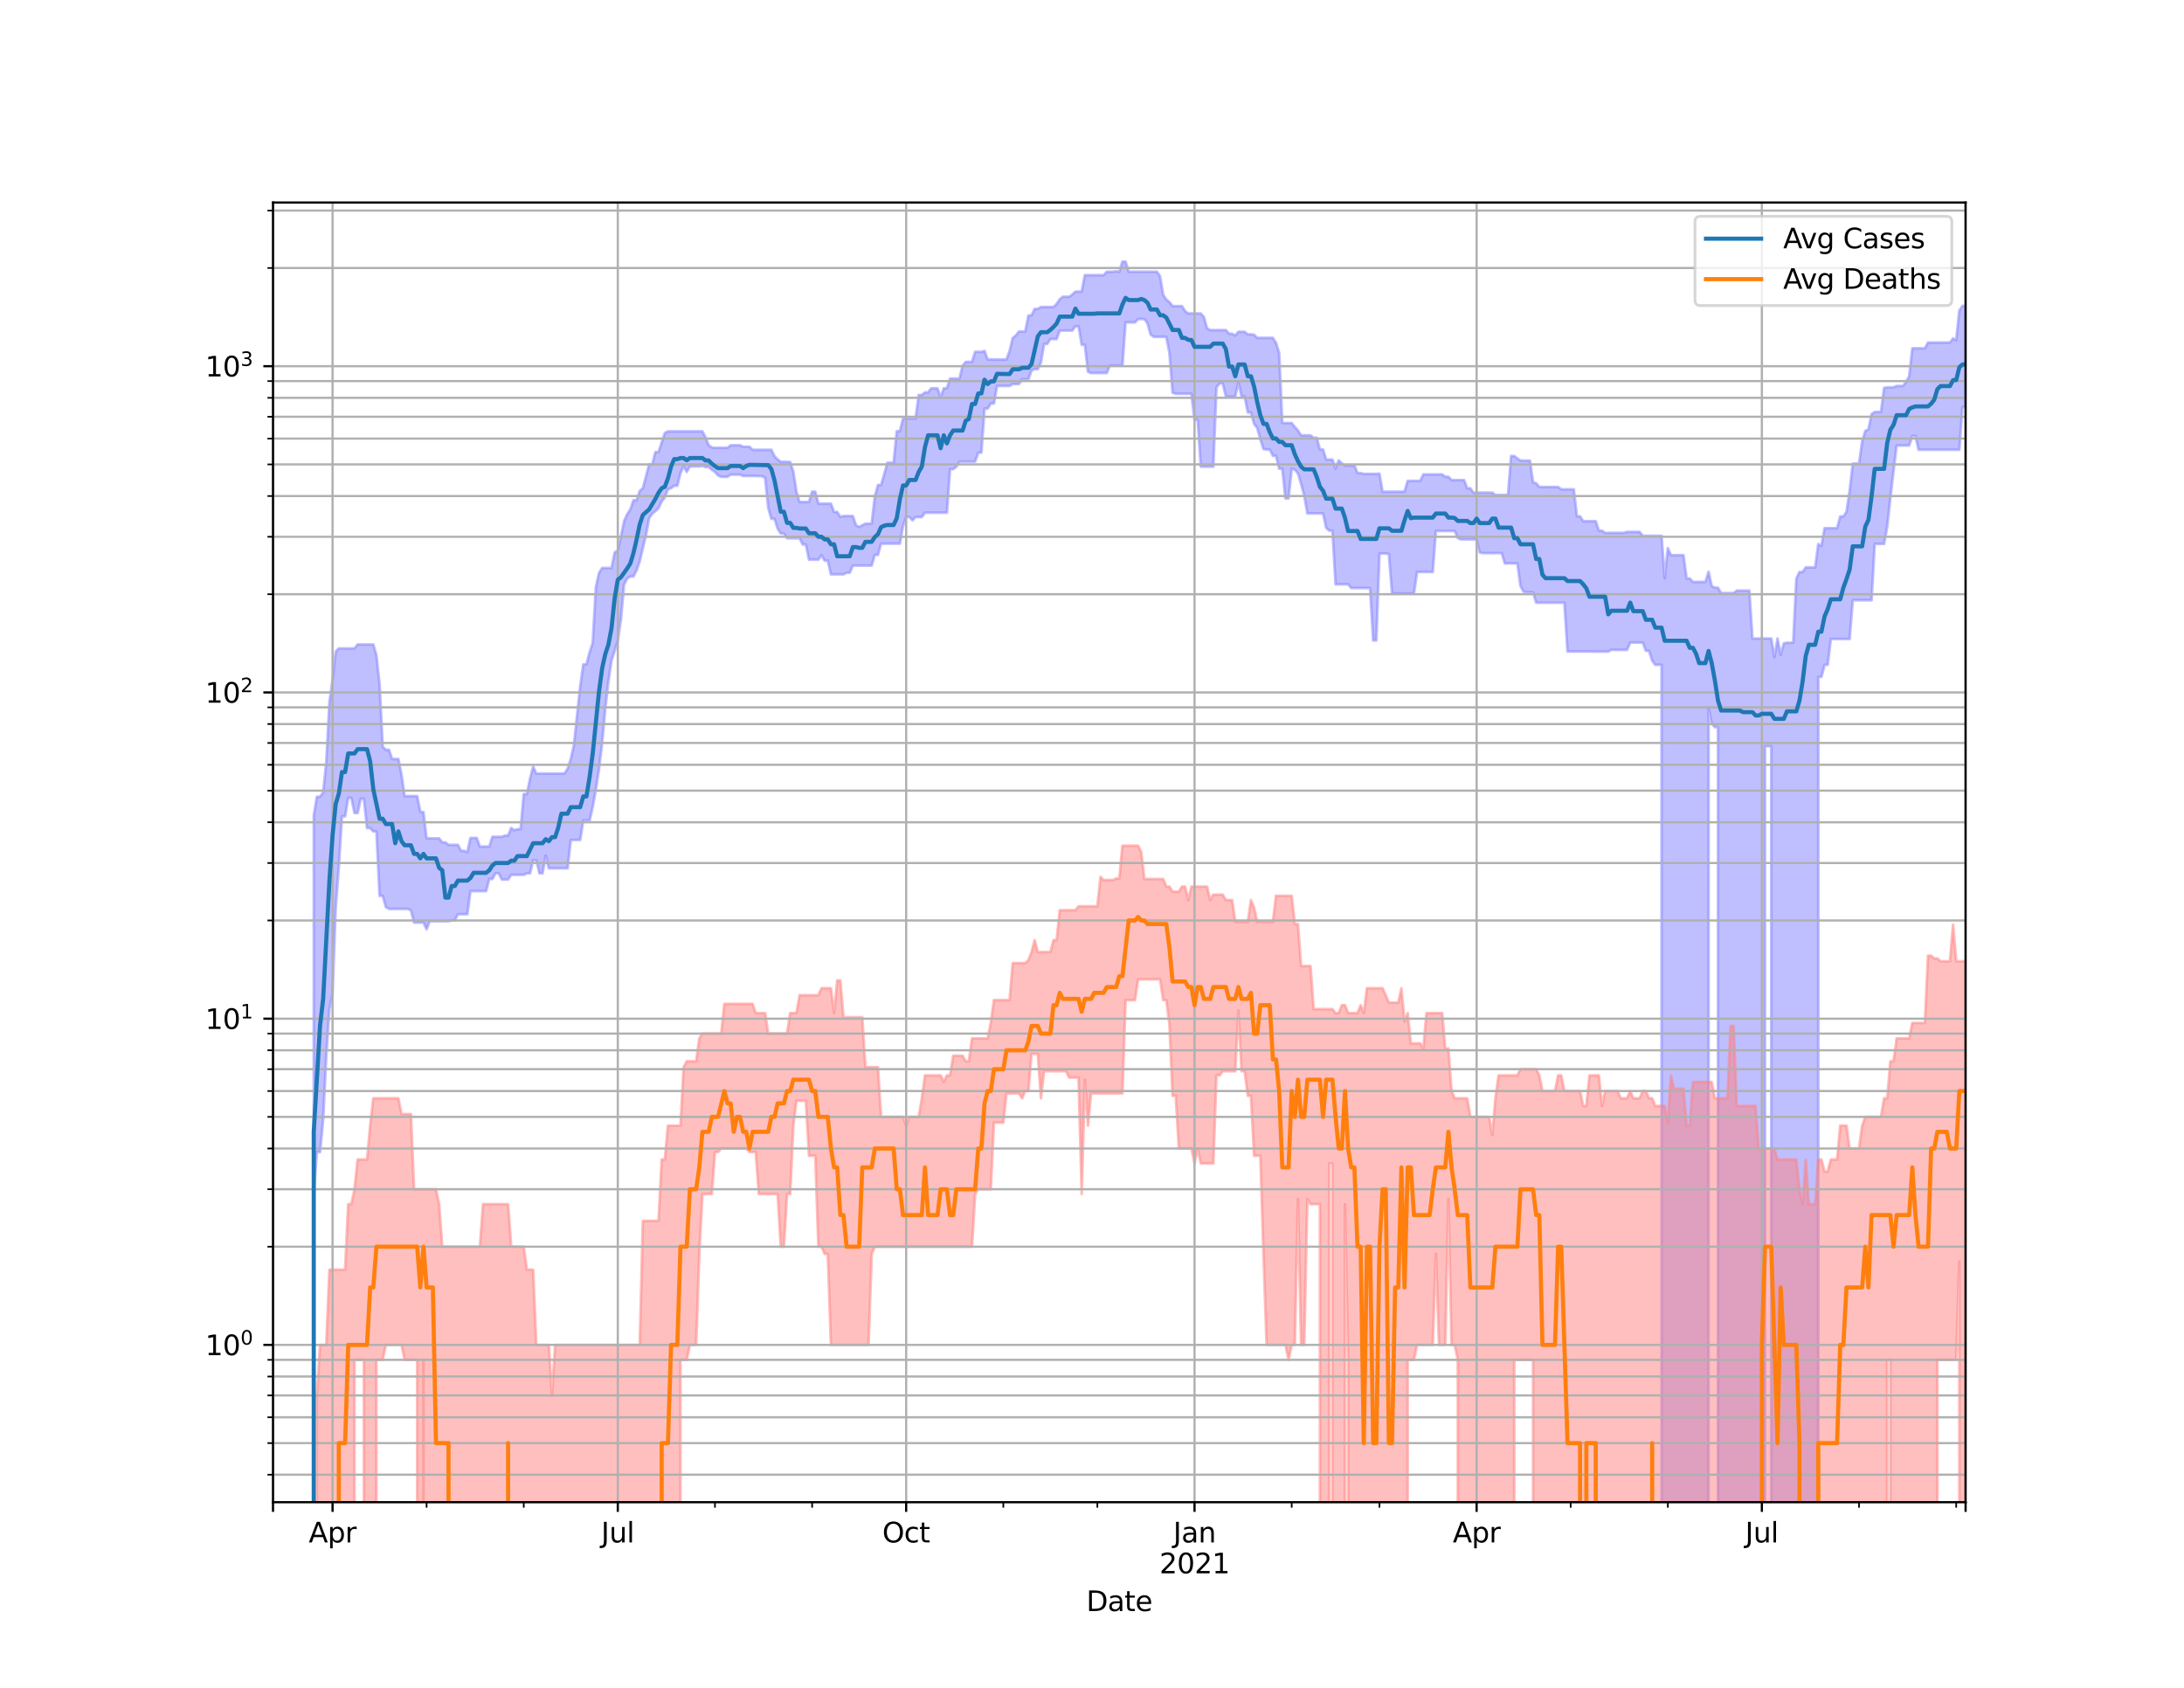 <?xml version="1.0" encoding="utf-8" standalone="no"?>
<!DOCTYPE svg PUBLIC "-//W3C//DTD SVG 1.1//EN"
  "http://www.w3.org/Graphics/SVG/1.1/DTD/svg11.dtd">
<svg height="612pt" version="1.1" viewBox="0 0 792 612" width="792pt" xmlns="http://www.w3.org/2000/svg" xmlns:xlink="http://www.w3.org/1999/xlink">
 <defs>
  <style type="text/css">*{stroke-linecap:butt;stroke-linejoin:round;}</style>
 </defs>
 <g id="figure_1">
  <g id="patch_1">
   <path d="M 0 612 
L 792 612 
L 792 0 
L 0 0 
z
" style="fill:#ffffff;"/>
  </g>
  <g id="axes_1">
   <g id="patch_2">
    <path d="M 99 544.68 
L 712.8 544.68 
L 712.8 73.44 
L 99 73.44 
z
" style="fill:#ffffff;"/>
   </g>
   <g id="PolyCollection_1">
    <path clip-path="url(#p68e2955192)" d="M 99 118777.503 
L 99 118777.503 
L 100.137 118777.503 
L 101.273 118777.503 
L 102.41 118777.503 
L 103.547 118777.503 
L 104.683 118777.503 
L 105.82 118777.503 
L 106.957 118777.503 
L 108.093 118777.503 
L 109.23 118777.503 
L 110.367 118777.503 
L 111.503 118777.503 
L 112.64 118777.503 
L 113.777 295.76 
L 114.913 288.885 
L 116.05 288.885 
L 117.187 287.3 
L 118.323 276.297 
L 119.46 254.634 
L 120.597 246.55 
L 121.733 236.267 
L 122.87 235.124 
L 124.007 235.124 
L 125.143 235.124 
L 126.28 235.124 
L 127.417 235.124 
L 128.553 235.124 
L 129.69 233.676 
L 130.827 233.676 
L 131.963 233.676 
L 133.1 233.676 
L 134.237 233.676 
L 135.373 233.676 
L 136.51 237.554 
L 137.647 248.224 
L 138.783 270.733 
L 139.92 271.876 
L 141.057 271.876 
L 142.193 275.217 
L 143.33 275.217 
L 144.467 275.217 
L 145.603 280.858 
L 146.74 288.671 
L 147.877 288.671 
L 149.013 288.671 
L 150.15 288.671 
L 151.287 288.671 
L 152.423 294.428 
L 153.56 294.428 
L 154.697 303.986 
L 155.833 303.986 
L 156.97 303.986 
L 158.107 303.986 
L 159.243 303.986 
L 160.38 305.446 
L 161.517 305.446 
L 162.653 306.342 
L 163.79 306.342 
L 164.927 306.342 
L 166.063 306.342 
L 167.2 308.496 
L 168.337 308.496 
L 169.473 308.969 
L 170.61 303.843 
L 171.747 303.843 
L 172.883 303.843 
L 174.02 306.948 
L 175.157 306.948 
L 176.293 306.948 
L 177.43 306.948 
L 178.567 303.414 
L 179.703 303.414 
L 180.84 303.414 
L 181.977 303.414 
L 183.113 302.989 
L 184.25 302.989 
L 185.387 300.241 
L 186.523 301.05 
L 187.66 300.644 
L 188.797 300.644 
L 189.933 287.928 
L 191.07 287.928 
L 192.207 282.347 
L 193.343 278.004 
L 194.48 280.493 
L 195.617 280.493 
L 196.753 280.493 
L 197.89 280.493 
L 199.027 280.493 
L 200.163 280.493 
L 201.3 280.493 
L 202.437 280.493 
L 203.573 280.493 
L 204.71 280.493 
L 205.847 278.702 
L 206.983 275.217 
L 208.12 270.209 
L 209.257 259.421 
L 210.393 248.909 
L 211.53 240.898 
L 212.667 240.898 
L 213.803 236.576 
L 214.94 233.057 
L 216.077 212.932 
L 217.213 207.772 
L 218.35 205.925 
L 219.487 205.925 
L 220.623 205.925 
L 221.76 205.925 
L 222.897 200.313 
L 224.033 199.572 
L 225.17 194.582 
L 226.307 188.979 
L 227.443 186.479 
L 228.58 184.727 
L 229.717 181.379 
L 230.853 181.379 
L 231.99 178.025 
L 233.127 177.018 
L 234.263 172.741 
L 235.4 168.37 
L 236.537 168.37 
L 237.673 163.935 
L 238.81 163.935 
L 239.947 160.43 
L 241.083 157.001 
L 242.22 156.412 
L 243.357 156.412 
L 244.493 156.412 
L 245.63 156.412 
L 246.767 156.412 
L 247.903 156.412 
L 249.04 156.412 
L 250.177 156.412 
L 251.313 156.412 
L 252.45 156.412 
L 253.587 156.412 
L 254.723 156.412 
L 255.86 158.615 
L 256.997 161.461 
L 258.133 162.221 
L 259.27 162.358 
L 260.407 162.358 
L 261.543 162.358 
L 262.68 162.358 
L 263.817 162.358 
L 264.953 161.461 
L 266.09 161.461 
L 267.227 161.461 
L 268.363 161.461 
L 269.5 161.976 
L 270.637 161.976 
L 271.773 161.976 
L 272.91 163.094 
L 274.047 163.094 
L 275.183 163.094 
L 276.32 163.094 
L 277.457 163.094 
L 278.593 163.094 
L 279.73 163.094 
L 280.867 165.416 
L 282.003 166.583 
L 283.14 167.464 
L 284.277 167.464 
L 285.413 167.464 
L 286.55 167.524 
L 287.687 170.971 
L 288.823 178.273 
L 289.96 182.018 
L 291.097 182.018 
L 292.233 182.018 
L 293.37 182.018 
L 294.507 178.273 
L 295.643 178.273 
L 296.78 182.624 
L 297.917 182.624 
L 299.053 182.624 
L 300.19 182.624 
L 301.327 182.624 
L 302.463 185.639 
L 303.6 185.639 
L 304.737 187.423 
L 305.873 187.112 
L 307.01 187.112 
L 308.147 187.112 
L 309.283 187.112 
L 310.42 190.442 
L 311.557 191.093 
L 312.693 190.442 
L 313.83 189.877 
L 314.967 189.877 
L 316.103 189.877 
L 317.24 180.034 
L 318.377 175.876 
L 319.513 175.876 
L 320.65 171.986 
L 321.787 167.788 
L 322.923 167.788 
L 324.06 167.788 
L 325.197 156.371 
L 326.333 156.371 
L 327.47 151.785 
L 328.607 151.785 
L 329.743 151.785 
L 330.88 151.785 
L 332.017 151.785 
L 333.153 143.222 
L 334.29 143.222 
L 335.427 142.267 
L 336.563 142.267 
L 337.7 140.805 
L 338.837 140.805 
L 339.973 140.805 
L 341.11 144.117 
L 342.247 140.805 
L 343.383 140.805 
L 344.52 137.272 
L 345.657 137.272 
L 346.793 137.272 
L 347.93 137.272 
L 349.067 132.638 
L 350.203 131.228 
L 351.34 131.228 
L 352.477 131.228 
L 353.613 127.578 
L 354.75 127.578 
L 355.887 127.578 
L 357.023 127.231 
L 358.16 130.349 
L 359.297 130.349 
L 360.433 130.349 
L 361.57 130.349 
L 362.707 130.349 
L 363.843 130.349 
L 364.98 130.363 
L 366.117 127.231 
L 367.253 122.558 
L 368.39 121.619 
L 369.527 120.204 
L 370.663 120.204 
L 371.8 120.204 
L 372.937 114.414 
L 374.073 114.306 
L 375.21 112.02 
L 376.347 112.02 
L 377.483 111.322 
L 378.62 111.322 
L 379.757 111.322 
L 380.893 111.322 
L 382.03 111.322 
L 383.167 110.204 
L 384.303 108.498 
L 385.44 107.603 
L 386.577 107.603 
L 387.713 107.603 
L 388.85 106.807 
L 389.987 105.737 
L 391.123 105.737 
L 392.26 105.737 
L 393.397 99.77 
L 394.533 99.77 
L 395.67 99.77 
L 396.807 99.77 
L 397.943 99.77 
L 399.08 99.77 
L 400.217 99.77 
L 401.353 98.529 
L 402.49 98.529 
L 403.627 98.529 
L 404.763 98.363 
L 405.9 98.51 
L 407.037 94.86 
L 408.173 94.86 
L 409.31 98.51 
L 410.447 98.51 
L 411.583 98.51 
L 412.72 98.51 
L 413.857 98.51 
L 414.993 98.51 
L 416.13 98.51 
L 417.267 98.51 
L 418.403 98.51 
L 419.54 98.51 
L 420.677 100.158 
L 421.813 106.912 
L 422.95 108.652 
L 424.087 109.55 
L 425.223 110.995 
L 426.36 110.995 
L 427.497 110.995 
L 428.633 110.995 
L 429.77 112.801 
L 430.907 113.669 
L 432.043 113.669 
L 433.18 113.669 
L 434.317 113.669 
L 435.453 113.669 
L 436.59 114.97 
L 437.727 119.071 
L 438.863 119.692 
L 440 119.692 
L 441.137 119.692 
L 442.273 119.692 
L 443.41 119.692 
L 444.547 119.692 
L 445.683 120.999 
L 446.82 121.035 
L 447.957 121.652 
L 449.093 120.309 
L 450.23 120.309 
L 451.367 120.309 
L 452.503 121.248 
L 453.64 121.248 
L 454.777 121.372 
L 455.913 122.52 
L 457.05 122.52 
L 458.187 122.52 
L 459.323 122.52 
L 460.46 122.52 
L 461.597 122.52 
L 462.733 124.318 
L 463.87 127.974 
L 465.007 153.378 
L 466.143 153.378 
L 467.28 153.378 
L 468.417 153.378 
L 469.553 154.825 
L 470.69 156.103 
L 471.827 157.873 
L 472.963 157.873 
L 474.1 157.873 
L 475.237 157.873 
L 476.373 158.734 
L 477.51 158.734 
L 478.647 162.974 
L 479.783 162.974 
L 480.92 166.643 
L 482.057 166.643 
L 483.193 166.643 
L 484.33 169.871 
L 485.467 166.922 
L 486.603 168.042 
L 487.74 168.782 
L 488.877 168.782 
L 490.013 168.782 
L 491.15 168.782 
L 492.287 171.536 
L 493.423 171.536 
L 494.56 171.832 
L 495.697 171.832 
L 496.833 171.832 
L 497.97 171.832 
L 499.107 171.832 
L 500.243 171.733 
L 501.38 178.36 
L 502.517 178.286 
L 503.653 178.286 
L 504.79 178.286 
L 505.927 178.286 
L 507.063 178.286 
L 508.2 178.286 
L 509.337 178.286 
L 510.473 174.354 
L 511.61 174.354 
L 512.747 174.354 
L 513.883 174.354 
L 515.02 174.354 
L 516.157 172.008 
L 517.293 172.008 
L 518.43 172.008 
L 519.567 172.008 
L 520.703 172.008 
L 521.84 172.008 
L 522.977 172.008 
L 524.113 172.887 
L 525.25 172.887 
L 526.387 174.078 
L 527.523 174.078 
L 528.66 174.078 
L 529.797 174.078 
L 530.933 174.078 
L 532.07 177.067 
L 533.207 177.067 
L 534.343 178.623 
L 535.48 178.623 
L 536.617 178.623 
L 537.753 178.623 
L 538.89 178.623 
L 540.027 178.623 
L 541.163 178.623 
L 542.3 179.496 
L 543.437 179.496 
L 544.573 179.496 
L 545.71 179.496 
L 546.847 179.496 
L 547.983 165.358 
L 549.12 165.358 
L 550.257 166.237 
L 551.393 167.012 
L 552.53 167.012 
L 553.667 167.012 
L 554.803 167.012 
L 555.94 174.946 
L 557.077 175.227 
L 558.213 176.583 
L 559.35 176.583 
L 560.487 176.583 
L 561.623 176.583 
L 562.76 176.583 
L 563.897 176.583 
L 565.033 176.583 
L 566.17 177.421 
L 567.307 177.421 
L 568.443 177.421 
L 569.58 177.421 
L 570.717 177.421 
L 571.853 187.215 
L 572.99 187.215 
L 574.127 188.979 
L 575.263 188.979 
L 576.4 188.979 
L 577.537 188.979 
L 578.673 188.979 
L 579.81 192.421 
L 580.947 192.421 
L 582.083 193.214 
L 583.22 193.214 
L 584.357 193.214 
L 585.493 193.214 
L 586.63 193.214 
L 587.767 193.214 
L 588.903 193.214 
L 590.04 192.866 
L 591.177 192.866 
L 592.313 192.866 
L 593.45 192.866 
L 594.587 192.866 
L 595.723 194.275 
L 596.86 194.275 
L 597.997 194.275 
L 599.133 194.275 
L 600.27 194.275 
L 601.407 194.275 
L 602.543 194.275 
L 603.68 209.687 
L 604.817 198.749 
L 605.953 201.317 
L 607.09 201.317 
L 608.227 201.317 
L 609.363 201.317 
L 610.5 201.317 
L 611.637 209.756 
L 612.773 209.756 
L 613.91 211.012 
L 615.047 211.012 
L 616.183 211.012 
L 617.32 211.012 
L 618.457 211.012 
L 619.593 207.331 
L 620.73 212.518 
L 621.867 213.103 
L 623.003 213.103 
L 624.14 215.053 
L 625.277 215.053 
L 626.413 215.053 
L 627.55 215.053 
L 628.687 215.053 
L 629.823 214.144 
L 630.96 214.144 
L 632.097 214.144 
L 633.233 214.144 
L 634.37 214.144 
L 635.507 231.525 
L 636.643 231.525 
L 637.78 231.525 
L 638.917 231.525 
L 640.053 231.525 
L 641.19 231.525 
L 642.327 231.525 
L 643.463 238.309 
L 644.6 231.525 
L 645.737 237.475 
L 646.873 233.275 
L 648.01 233.057 
L 649.147 233.057 
L 650.283 233.057 
L 651.42 209.779 
L 652.557 207.419 
L 653.693 207.419 
L 654.83 205.734 
L 655.967 205.734 
L 657.103 205.734 
L 658.24 205.734 
L 659.377 197.268 
L 660.513 197.976 
L 661.65 191.527 
L 662.787 191.527 
L 663.923 191.527 
L 665.06 191.527 
L 666.197 191.527 
L 667.333 187.275 
L 668.47 187.275 
L 669.607 185.625 
L 670.743 177.963 
L 671.88 168.114 
L 673.017 168.114 
L 674.153 168.114 
L 675.29 160.053 
L 676.427 156.249 
L 677.563 155.717 
L 678.7 150.181 
L 679.837 149.387 
L 680.973 149.387 
L 682.11 149.387 
L 683.247 140.661 
L 684.383 140.464 
L 685.52 140.464 
L 686.657 140.464 
L 687.793 139.948 
L 688.93 139.948 
L 690.067 139.948 
L 691.203 138.521 
L 692.34 136.46 
L 693.477 126.299 
L 694.613 126.299 
L 695.75 126.299 
L 696.887 126.299 
L 698.023 126.299 
L 699.16 124.209 
L 700.297 124.209 
L 701.433 124.209 
L 702.57 124.209 
L 703.707 124.209 
L 704.843 124.209 
L 705.98 124.209 
L 707.117 124.209 
L 708.253 122.718 
L 709.39 123.377 
L 710.527 112.582 
L 711.663 110.924 
L 712.8 110.924 
L 712.8 147.581 
L 712.8 147.581 
L 711.663 147.581 
L 710.527 163.085 
L 709.39 163.085 
L 708.253 163.085 
L 707.117 163.085 
L 705.98 163.085 
L 704.843 163.085 
L 703.707 163.085 
L 702.57 163.085 
L 701.433 163.085 
L 700.297 163.085 
L 699.16 163.085 
L 698.023 163.085 
L 696.887 163.085 
L 695.75 163.085 
L 694.613 158.082 
L 693.477 158.082 
L 692.34 161.524 
L 691.203 161.524 
L 690.067 161.524 
L 688.93 161.524 
L 687.793 161.524 
L 686.657 170.81 
L 685.52 180.487 
L 684.383 190.822 
L 683.247 197.214 
L 682.11 197.214 
L 680.973 197.214 
L 679.837 197.214 
L 678.7 217.64 
L 677.563 217.64 
L 676.427 217.64 
L 675.29 217.64 
L 674.153 217.64 
L 673.017 217.64 
L 671.88 217.64 
L 670.743 231.701 
L 669.607 231.701 
L 668.47 231.701 
L 667.333 231.701 
L 666.197 231.701 
L 665.06 231.701 
L 663.923 231.701 
L 662.787 241.067 
L 661.65 241.067 
L 660.513 245.433 
L 659.377 245.433 
L 658.24 118777.503 
L 657.103 118777.503 
L 655.967 118777.503 
L 654.83 118777.503 
L 653.693 118777.503 
L 652.557 118777.503 
L 651.42 118777.503 
L 650.283 118777.503 
L 649.147 118777.503 
L 648.01 118777.503 
L 646.873 118777.503 
L 645.737 118777.503 
L 644.6 118777.503 
L 643.463 118777.503 
L 642.327 270.583 
L 641.19 270.583 
L 640.053 270.583 
L 638.917 118777.503 
L 637.78 118777.503 
L 636.643 118777.503 
L 635.507 118777.503 
L 634.37 118777.503 
L 633.233 118777.503 
L 632.097 118777.503 
L 630.96 118777.503 
L 629.823 118777.503 
L 628.687 118777.503 
L 627.55 118777.503 
L 626.413 118777.503 
L 625.277 118777.503 
L 624.14 118777.503 
L 623.003 263.638 
L 621.867 263.638 
L 620.73 262.471 
L 619.593 256.484 
L 618.457 118777.503 
L 617.32 118777.503 
L 616.183 118777.503 
L 615.047 118777.503 
L 613.91 118777.503 
L 612.773 118777.503 
L 611.637 118777.503 
L 610.5 118777.503 
L 609.363 118777.503 
L 608.227 118777.503 
L 607.09 118777.503 
L 605.953 118777.503 
L 604.817 118777.503 
L 603.68 118777.503 
L 602.543 241.067 
L 601.407 241.067 
L 600.27 241.067 
L 599.133 239.567 
L 597.997 235.998 
L 596.86 235.998 
L 595.723 232.985 
L 594.587 232.985 
L 593.45 232.985 
L 592.313 232.985 
L 591.177 232.985 
L 590.04 235.654 
L 588.903 235.654 
L 587.767 235.654 
L 586.63 235.654 
L 585.493 235.654 
L 584.357 235.578 
L 583.22 236.267 
L 582.083 236.267 
L 580.947 236.267 
L 579.81 236.267 
L 578.673 236.267 
L 577.537 236.267 
L 576.4 236.228 
L 575.263 236.228 
L 574.127 236.228 
L 572.99 236.228 
L 571.853 236.228 
L 570.717 236.228 
L 569.58 236.228 
L 568.443 236.228 
L 567.307 218.532 
L 566.17 218.532 
L 565.033 218.532 
L 563.897 218.532 
L 562.76 218.532 
L 561.623 218.532 
L 560.487 218.532 
L 559.35 218.532 
L 558.213 218.532 
L 557.077 218.532 
L 555.94 214.748 
L 554.803 214.748 
L 553.667 214.748 
L 552.53 214.546 
L 551.393 212.542 
L 550.257 204.288 
L 549.12 204.288 
L 547.983 204.288 
L 546.847 204.288 
L 545.71 204.288 
L 544.573 200.562 
L 543.437 200.562 
L 542.3 200.562 
L 541.163 200.562 
L 540.027 200.562 
L 538.89 200.562 
L 537.753 200.562 
L 536.617 200.351 
L 535.48 195.583 
L 534.343 195.583 
L 533.207 195.583 
L 532.07 195.583 
L 530.933 195.583 
L 529.797 195.583 
L 528.66 195.097 
L 527.523 192.519 
L 526.387 192.519 
L 525.25 192.519 
L 524.113 192.519 
L 522.977 192.519 
L 521.84 192.519 
L 520.703 192.519 
L 519.567 207.375 
L 518.43 207.375 
L 517.293 207.375 
L 516.157 207.375 
L 515.02 207.375 
L 513.883 207.375 
L 512.747 215.206 
L 511.61 215.206 
L 510.473 215.206 
L 509.337 215.206 
L 508.2 215.206 
L 507.063 215.206 
L 505.927 215.206 
L 504.79 215.028 
L 503.653 200.89 
L 502.517 200.716 
L 501.38 200.716 
L 500.243 200.716 
L 499.107 232.232 
L 497.97 232.232 
L 496.833 213.226 
L 495.697 213.226 
L 494.56 213.226 
L 493.423 213.226 
L 492.287 213.226 
L 491.15 213.226 
L 490.013 213.226 
L 488.877 211.867 
L 487.74 211.867 
L 486.603 211.867 
L 485.467 211.867 
L 484.33 211.867 
L 483.193 192.421 
L 482.057 192.421 
L 480.92 191.382 
L 479.783 186.159 
L 478.647 186.159 
L 477.51 186.159 
L 476.373 186.159 
L 475.237 186.159 
L 474.1 186.159 
L 472.963 179.649 
L 471.827 175.462 
L 470.69 171.679 
L 469.553 170.317 
L 468.417 169.934 
L 467.28 180.709 
L 466.143 180.709 
L 465.007 169.934 
L 463.87 169.934 
L 462.733 165.291 
L 461.597 165.291 
L 460.46 162.992 
L 459.323 162.992 
L 458.187 162.808 
L 457.05 159.264 
L 455.913 155.174 
L 454.777 153.694 
L 453.64 149.558 
L 452.503 149.558 
L 451.367 143.778 
L 450.23 143.778 
L 449.093 138.578 
L 447.957 143.778 
L 446.82 143.778 
L 445.683 143.778 
L 444.547 143.778 
L 443.41 139.023 
L 442.273 139.023 
L 441.137 140.405 
L 440 169.198 
L 438.863 169.198 
L 437.727 169.198 
L 436.59 169.198 
L 435.453 169.198 
L 434.317 152.233 
L 433.18 152.233 
L 432.043 142.795 
L 430.907 142.795 
L 429.77 142.795 
L 428.633 142.795 
L 427.497 142.795 
L 426.36 142.795 
L 425.223 142.397 
L 424.087 128.068 
L 422.95 122.138 
L 421.813 122.138 
L 420.677 122.138 
L 419.54 122.138 
L 418.403 122.138 
L 417.267 121.363 
L 416.13 117.239 
L 414.993 115.691 
L 413.857 115.691 
L 412.72 115.691 
L 411.583 116.899 
L 410.447 116.899 
L 409.31 116.899 
L 408.173 116.899 
L 407.037 132.561 
L 405.9 132.561 
L 404.763 132.561 
L 403.627 132.561 
L 402.49 132.561 
L 401.353 135.255 
L 400.217 135.255 
L 399.08 135.255 
L 397.943 135.255 
L 396.807 135.255 
L 395.67 135.255 
L 394.533 134.804 
L 393.397 125.02 
L 392.26 125.02 
L 391.123 118.309 
L 389.987 118.309 
L 388.85 119.868 
L 387.713 119.868 
L 386.577 119.868 
L 385.44 119.868 
L 384.303 119.868 
L 383.167 122.942 
L 382.03 122.942 
L 380.893 122.942 
L 379.757 124.729 
L 378.62 124.729 
L 377.483 131.438 
L 376.347 133.835 
L 375.21 133.835 
L 374.073 134.304 
L 372.937 137.531 
L 371.8 137.531 
L 370.663 137.531 
L 369.527 139.238 
L 368.39 139.238 
L 367.253 139.238 
L 366.117 139.948 
L 364.98 139.948 
L 363.843 139.948 
L 362.707 139.948 
L 361.57 139.948 
L 360.433 146.316 
L 359.297 146.316 
L 358.16 148.153 
L 357.023 148.153 
L 355.887 164.124 
L 354.75 164.124 
L 353.613 167.393 
L 352.477 167.393 
L 351.34 167.393 
L 350.203 167.393 
L 349.067 167.393 
L 347.93 167.393 
L 346.793 169.219 
L 345.657 170.125 
L 344.52 170.125 
L 343.383 185.898 
L 342.247 185.898 
L 341.11 185.898 
L 339.973 185.898 
L 338.837 185.898 
L 337.7 185.898 
L 336.563 185.898 
L 335.427 185.898 
L 334.29 187.483 
L 333.153 187.483 
L 332.017 187.483 
L 330.88 188.673 
L 329.743 187.423 
L 328.607 187.423 
L 327.47 190.743 
L 326.333 197.124 
L 325.197 197.124 
L 324.06 197.124 
L 322.923 197.124 
L 321.787 197.124 
L 320.65 197.124 
L 319.513 197.124 
L 318.377 201.2 
L 317.24 201.2 
L 316.103 205.079 
L 314.967 205.079 
L 313.83 205.079 
L 312.693 205.079 
L 311.557 205.079 
L 310.42 205.079 
L 309.283 205.079 
L 308.147 207.661 
L 307.01 207.661 
L 305.873 208.26 
L 304.737 208.26 
L 303.6 208.26 
L 302.463 208.26 
L 301.327 208.26 
L 300.19 203.285 
L 299.053 203.285 
L 297.917 201.317 
L 296.78 202.922 
L 295.643 202.922 
L 294.507 202.922 
L 293.37 202.922 
L 292.233 197.43 
L 291.097 197.43 
L 289.96 195.167 
L 288.823 195.167 
L 287.687 195.167 
L 286.55 195.167 
L 285.413 195.167 
L 284.277 193.448 
L 283.14 193.448 
L 282.003 191.656 
L 280.867 188.112 
L 279.73 188.112 
L 278.593 184.193 
L 277.457 173.247 
L 276.32 172.64 
L 275.183 172.64 
L 274.047 172.585 
L 272.91 172.585 
L 271.773 172.585 
L 270.637 172.585 
L 269.5 172.585 
L 268.363 172.085 
L 267.227 172.085 
L 266.09 172.085 
L 264.953 172.085 
L 263.817 172.887 
L 262.68 172.887 
L 261.543 172.887 
L 260.407 172.418 
L 259.27 171.112 
L 258.133 170.349 
L 256.997 169.324 
L 255.86 169.324 
L 254.723 168.948 
L 253.587 169.104 
L 252.45 169.104 
L 251.313 169.104 
L 250.177 169.104 
L 249.04 171.112 
L 247.903 169.021 
L 246.767 171.504 
L 245.63 176.127 
L 244.493 176.115 
L 243.357 176.994 
L 242.22 177.409 
L 241.083 180.37 
L 239.947 181.804 
L 238.81 184.249 
L 237.673 185.352 
L 236.537 186.246 
L 235.4 187.857 
L 234.263 194.02 
L 233.127 198.638 
L 231.99 203.549 
L 230.853 206.764 
L 229.717 209.025 
L 228.58 209.025 
L 227.443 209.756 
L 226.307 211.963 
L 225.17 224.573 
L 224.033 232.339 
L 222.897 235.96 
L 221.76 239.485 
L 220.623 247.07 
L 219.487 257.058 
L 218.35 269.542 
L 217.213 278.879 
L 216.077 286.271 
L 214.94 292.552 
L 213.803 297.506 
L 212.667 297.506 
L 211.53 297.506 
L 210.393 304.565 
L 209.257 304.565 
L 208.12 304.565 
L 206.983 304.565 
L 205.847 314.842 
L 204.71 314.842 
L 203.573 314.842 
L 202.437 314.842 
L 201.3 314.842 
L 200.163 314.842 
L 199.027 314.842 
L 197.89 310.253 
L 196.753 316.651 
L 195.617 316.651 
L 194.48 311.905 
L 193.343 311.905 
L 192.207 316.651 
L 191.07 316.651 
L 189.933 317.206 
L 188.797 317.206 
L 187.66 317.206 
L 186.523 317.206 
L 185.387 317.206 
L 184.25 318.909 
L 183.113 318.909 
L 181.977 318.909 
L 180.84 316.651 
L 179.703 316.651 
L 178.567 318.717 
L 177.43 318.717 
L 176.293 323.118 
L 175.157 323.118 
L 174.02 323.118 
L 172.883 323.118 
L 171.747 323.118 
L 170.61 323.118 
L 169.473 331.491 
L 168.337 331.491 
L 167.2 331.491 
L 166.063 331.491 
L 164.927 333.753 
L 163.79 333.753 
L 162.653 334.01 
L 161.517 334.01 
L 160.38 334.01 
L 159.243 334.01 
L 158.107 334.01 
L 156.97 334.01 
L 155.833 334.01 
L 154.697 336.931 
L 153.56 334.529 
L 152.423 334.529 
L 151.287 334.529 
L 150.15 334.529 
L 149.013 330.037 
L 147.877 329.562 
L 146.74 329.562 
L 145.603 329.562 
L 144.467 329.562 
L 143.33 329.562 
L 142.193 329.562 
L 141.057 329.562 
L 139.92 328.856 
L 138.783 324.816 
L 137.647 324.816 
L 136.51 301.459 
L 135.373 301.459 
L 134.237 300.241 
L 133.1 300.241 
L 131.963 289.641 
L 130.827 289.641 
L 129.69 294.788 
L 128.553 294.788 
L 127.417 289.315 
L 126.28 289.315 
L 125.143 296.006 
L 124.007 296.006 
L 122.87 314.136 
L 121.733 329.325 
L 120.597 360.425 
L 119.46 365.886 
L 118.323 382.788 
L 117.187 406.008 
L 116.05 417.734 
L 114.913 417.734 
L 113.777 432.954 
L 112.64 118777.503 
L 111.503 118777.503 
L 110.367 118777.503 
L 109.23 118777.503 
L 108.093 118777.503 
L 106.957 118777.503 
L 105.82 118777.503 
L 104.683 118777.503 
L 103.547 118777.503 
L 102.41 118777.503 
L 101.273 118777.503 
L 100.137 118777.503 
L 99 118777.503 
z
" style="fill:#8080ff;fill-opacity:0.5;stroke:#8080ff;stroke-opacity:0.5;"/>
   </g>
   <g id="PolyCollection_2">
    <path clip-path="url(#p68e2955192)" d="M 99 118777.503 
L 99 118777.503 
L 100.137 118777.503 
L 101.273 118777.503 
L 102.41 118777.503 
L 103.547 118777.503 
L 104.683 118777.503 
L 105.82 118777.503 
L 106.957 118777.503 
L 108.093 118777.503 
L 109.23 118777.503 
L 110.367 118777.503 
L 111.503 118777.503 
L 112.64 118777.503 
L 113.777 118777.503 
L 114.913 505.975 
L 116.05 487.651 
L 117.187 487.651 
L 118.323 487.651 
L 119.46 460.391 
L 120.597 460.391 
L 121.733 460.391 
L 122.87 460.391 
L 124.007 460.391 
L 125.143 460.391 
L 126.28 436.625 
L 127.417 436.625 
L 128.553 431.213 
L 129.69 420.439 
L 130.827 420.439 
L 131.963 420.439 
L 133.1 420.439 
L 134.237 408.149 
L 135.373 398.239 
L 136.51 398.239 
L 137.647 398.239 
L 138.783 398.239 
L 139.92 398.239 
L 141.057 398.239 
L 142.193 398.239 
L 143.33 398.239 
L 144.467 398.239 
L 145.603 403.953 
L 146.74 403.953 
L 147.877 403.953 
L 149.013 403.953 
L 150.15 431.213 
L 151.287 431.213 
L 152.423 431.213 
L 153.56 431.213 
L 154.697 431.213 
L 155.833 431.213 
L 156.97 431.213 
L 158.107 431.213 
L 159.243 436.625 
L 160.38 452.042 
L 161.517 452.042 
L 162.653 452.042 
L 163.79 452.042 
L 164.927 452.042 
L 166.063 452.042 
L 167.2 452.042 
L 168.337 452.042 
L 169.473 452.042 
L 170.61 452.042 
L 171.747 452.042 
L 172.883 452.042 
L 174.02 452.042 
L 175.157 436.625 
L 176.293 436.625 
L 177.43 436.625 
L 178.567 436.625 
L 179.703 436.625 
L 180.84 436.625 
L 181.977 436.625 
L 183.113 436.625 
L 184.25 436.625 
L 185.387 452.042 
L 186.523 452.042 
L 187.66 452.042 
L 188.797 452.042 
L 189.933 452.042 
L 191.07 460.391 
L 192.207 460.391 
L 193.343 460.391 
L 194.48 487.651 
L 195.617 487.651 
L 196.753 487.651 
L 197.89 487.651 
L 199.027 487.651 
L 200.163 505.975 
L 201.3 487.651 
L 202.437 487.651 
L 203.573 487.651 
L 204.71 487.651 
L 205.847 487.651 
L 206.983 487.651 
L 208.12 487.651 
L 209.257 487.651 
L 210.393 487.651 
L 211.53 487.651 
L 212.667 487.651 
L 213.803 487.651 
L 214.94 487.651 
L 216.077 487.651 
L 217.213 487.651 
L 218.35 487.651 
L 219.487 487.651 
L 220.623 487.651 
L 221.76 487.651 
L 222.897 487.651 
L 224.033 487.651 
L 225.17 487.651 
L 226.307 487.651 
L 227.443 487.651 
L 228.58 487.651 
L 229.717 487.651 
L 230.853 487.651 
L 231.99 487.651 
L 233.127 442.676 
L 234.263 442.676 
L 235.4 442.676 
L 236.537 442.676 
L 237.673 442.676 
L 238.81 442.676 
L 239.947 420.439 
L 241.083 420.439 
L 242.22 408.149 
L 243.357 408.149 
L 244.493 408.149 
L 245.63 408.149 
L 246.767 408.149 
L 247.903 386.956 
L 249.04 384.83 
L 250.177 384.83 
L 251.313 384.83 
L 252.45 384.83 
L 253.587 376.516 
L 254.723 374.774 
L 255.86 374.774 
L 256.997 374.774 
L 258.133 374.774 
L 259.27 374.774 
L 260.407 374.774 
L 261.543 374.774 
L 262.68 364 
L 263.817 364 
L 264.953 364 
L 266.09 364 
L 267.227 364 
L 268.363 364 
L 269.5 364 
L 270.637 364 
L 271.773 364 
L 272.91 364 
L 274.047 367.346 
L 275.183 367.346 
L 276.32 367.346 
L 277.457 367.346 
L 278.593 374.774 
L 279.73 374.774 
L 280.867 374.774 
L 282.003 374.774 
L 283.14 374.774 
L 284.277 374.774 
L 285.413 374.774 
L 286.55 367.346 
L 287.687 367.346 
L 288.823 367.346 
L 289.96 360.858 
L 291.097 360.858 
L 292.233 360.858 
L 293.37 360.858 
L 294.507 360.858 
L 295.643 360.858 
L 296.78 360.858 
L 297.917 358.311 
L 299.053 358.311 
L 300.19 358.311 
L 301.327 358.311 
L 302.463 367.346 
L 303.6 355.489 
L 304.737 355.489 
L 305.873 368.85 
L 307.01 368.85 
L 308.147 368.85 
L 309.283 368.85 
L 310.42 368.85 
L 311.557 368.85 
L 312.693 368.85 
L 313.83 386.956 
L 314.967 386.956 
L 316.103 386.956 
L 317.24 386.956 
L 318.377 386.956 
L 319.513 404.97 
L 320.65 404.97 
L 321.787 404.97 
L 322.923 404.97 
L 324.06 404.97 
L 325.197 404.97 
L 326.333 404.97 
L 327.47 404.97 
L 328.607 408.149 
L 329.743 404.97 
L 330.88 404.97 
L 332.017 404.97 
L 333.153 404.97 
L 334.29 398.239 
L 335.427 389.935 
L 336.563 389.935 
L 337.7 389.935 
L 338.837 389.935 
L 339.973 389.935 
L 341.11 389.935 
L 342.247 392.288 
L 343.383 389.935 
L 344.52 389.935 
L 345.657 382.788 
L 346.793 382.788 
L 347.93 382.788 
L 349.067 382.788 
L 350.203 384.83 
L 351.34 384.83 
L 352.477 376.516 
L 353.613 376.516 
L 354.75 376.516 
L 355.887 376.516 
L 357.023 376.516 
L 358.16 376.516 
L 359.297 370.926 
L 360.433 362.63 
L 361.57 362.63 
L 362.707 362.63 
L 363.843 362.63 
L 364.98 362.63 
L 366.117 362.63 
L 367.253 349.221 
L 368.39 349.221 
L 369.527 349.221 
L 370.663 349.221 
L 371.8 349.221 
L 372.937 348.19 
L 374.073 345.216 
L 375.21 340.907 
L 376.347 345.216 
L 377.483 345.216 
L 378.62 345.216 
L 379.757 345.216 
L 380.893 345.216 
L 382.03 340.907 
L 383.167 340.907 
L 384.303 330.037 
L 385.44 330.037 
L 386.577 330.037 
L 387.713 330.037 
L 388.85 330.037 
L 389.987 330.037 
L 391.123 328.623 
L 392.26 328.623 
L 393.397 328.623 
L 394.533 328.623 
L 395.67 328.623 
L 396.807 328.623 
L 397.943 328.623 
L 399.08 317.956 
L 400.217 319.102 
L 401.353 319.102 
L 402.49 319.102 
L 403.627 319.102 
L 404.763 318.526 
L 405.9 318.526 
L 407.037 306.644 
L 408.173 306.644 
L 409.31 306.644 
L 410.447 306.644 
L 411.583 306.644 
L 412.72 306.644 
L 413.857 308.969 
L 414.993 318.717 
L 416.13 318.717 
L 417.267 318.717 
L 418.403 318.717 
L 419.54 318.717 
L 420.677 318.717 
L 421.813 318.717 
L 422.95 321.474 
L 424.087 321.474 
L 425.223 323.327 
L 426.36 323.327 
L 427.497 323.327 
L 428.633 321.474 
L 429.77 321.474 
L 430.907 326.35 
L 432.043 321.474 
L 433.18 321.474 
L 434.317 321.474 
L 435.453 321.474 
L 436.59 321.474 
L 437.727 321.474 
L 438.863 326.35 
L 440 324.386 
L 441.137 324.386 
L 442.273 324.386 
L 443.41 324.386 
L 444.547 326.35 
L 445.683 326.35 
L 446.82 326.35 
L 447.957 334.269 
L 449.093 334.269 
L 450.23 334.269 
L 451.367 334.269 
L 452.503 334.269 
L 453.64 326.35 
L 454.777 329.09 
L 455.913 334.269 
L 457.05 334.269 
L 458.187 334.269 
L 459.323 334.269 
L 460.46 334.269 
L 461.597 334.269 
L 462.733 324.816 
L 463.87 324.816 
L 465.007 324.816 
L 466.143 324.816 
L 467.28 324.816 
L 468.417 324.816 
L 469.553 335.053 
L 470.69 335.053 
L 471.827 350.273 
L 472.963 350.273 
L 474.1 350.273 
L 475.237 350.273 
L 476.373 365.886 
L 477.51 365.886 
L 478.647 365.886 
L 479.783 365.886 
L 480.92 365.886 
L 482.057 365.886 
L 483.193 365.886 
L 484.33 367.346 
L 485.467 367.346 
L 486.603 364.465 
L 487.74 364.465 
L 488.877 367.346 
L 490.013 367.346 
L 491.15 367.346 
L 492.287 367.346 
L 493.423 364.465 
L 494.56 367.346 
L 495.697 358.311 
L 496.833 358.311 
L 497.97 358.311 
L 499.107 358.311 
L 500.243 358.311 
L 501.38 358.311 
L 502.517 360.858 
L 503.653 363.539 
L 504.79 363.539 
L 505.927 363.539 
L 507.063 363.539 
L 508.2 358.311 
L 509.337 370.399 
L 510.473 367.346 
L 511.61 378.318 
L 512.747 378.318 
L 513.883 378.318 
L 515.02 378.318 
L 516.157 380.187 
L 517.293 367.346 
L 518.43 367.346 
L 519.567 367.346 
L 520.703 367.346 
L 521.84 367.346 
L 522.977 367.346 
L 524.113 380.187 
L 525.25 380.187 
L 526.387 395.604 
L 527.523 398.239 
L 528.66 398.239 
L 529.797 398.239 
L 530.933 398.239 
L 532.07 398.239 
L 533.207 404.97 
L 534.343 404.97 
L 535.48 404.97 
L 536.617 404.97 
L 537.753 404.97 
L 538.89 404.97 
L 540.027 404.97 
L 541.163 411.537 
L 542.3 398.239 
L 543.437 389.935 
L 544.573 389.935 
L 545.71 389.935 
L 546.847 389.935 
L 547.983 389.935 
L 549.12 389.935 
L 550.257 389.935 
L 551.393 387.685 
L 552.53 387.685 
L 553.667 387.685 
L 554.803 387.685 
L 555.94 387.685 
L 557.077 387.685 
L 558.213 389.935 
L 559.35 395.604 
L 560.487 395.604 
L 561.623 395.604 
L 562.76 395.604 
L 563.897 395.604 
L 565.033 389.935 
L 566.17 389.935 
L 567.307 395.604 
L 568.443 395.604 
L 569.58 395.604 
L 570.717 395.604 
L 571.853 395.604 
L 572.99 395.604 
L 574.127 401.016 
L 575.263 401.016 
L 576.4 389.935 
L 577.537 389.935 
L 578.673 389.935 
L 579.81 389.935 
L 580.947 401.016 
L 582.083 395.604 
L 583.22 395.604 
L 584.357 395.604 
L 585.493 395.604 
L 586.63 395.604 
L 587.767 398.239 
L 588.903 398.239 
L 590.04 398.239 
L 591.177 395.604 
L 592.313 398.239 
L 593.45 398.239 
L 594.587 398.239 
L 595.723 395.604 
L 596.86 395.604 
L 597.997 398.239 
L 599.133 398.239 
L 600.27 401.016 
L 601.407 401.016 
L 602.543 401.016 
L 603.68 401.016 
L 604.817 407.067 
L 605.953 389.935 
L 607.09 394.755 
L 608.227 394.755 
L 609.363 394.755 
L 610.5 394.755 
L 611.637 408.149 
L 612.773 408.149 
L 613.91 392.288 
L 615.047 392.288 
L 616.183 392.288 
L 617.32 392.288 
L 618.457 392.288 
L 619.593 392.288 
L 620.73 392.288 
L 621.867 398.239 
L 623.003 398.239 
L 624.14 398.239 
L 625.277 398.239 
L 626.413 398.239 
L 627.55 371.996 
L 628.687 371.996 
L 629.823 401.016 
L 630.96 401.016 
L 632.097 401.016 
L 633.233 401.016 
L 634.37 401.016 
L 635.507 401.016 
L 636.643 401.016 
L 637.78 416.434 
L 638.917 416.434 
L 640.053 416.434 
L 641.19 416.434 
L 642.327 416.434 
L 643.463 416.434 
L 644.6 420.439 
L 645.737 420.439 
L 646.873 420.439 
L 648.01 420.439 
L 649.147 420.439 
L 650.283 420.439 
L 651.42 420.439 
L 652.557 431.213 
L 653.693 436.625 
L 654.83 420.439 
L 655.967 436.625 
L 657.103 436.625 
L 658.24 436.625 
L 659.377 420.439 
L 660.513 420.439 
L 661.65 424.783 
L 662.787 424.783 
L 663.923 420.439 
L 665.06 420.439 
L 666.197 420.439 
L 667.333 408.149 
L 668.47 408.149 
L 669.607 408.149 
L 670.743 416.434 
L 671.88 416.434 
L 673.017 416.434 
L 674.153 416.434 
L 675.29 408.149 
L 676.427 404.97 
L 677.563 404.97 
L 678.7 404.97 
L 679.837 404.97 
L 680.973 404.97 
L 682.11 404.97 
L 683.247 398.239 
L 684.383 398.239 
L 685.52 384.83 
L 686.657 384.83 
L 687.793 376.516 
L 688.93 376.516 
L 690.067 376.516 
L 691.203 376.516 
L 692.34 376.516 
L 693.477 370.926 
L 694.613 370.926 
L 695.75 370.926 
L 696.887 370.926 
L 698.023 370.926 
L 699.16 346.517 
L 700.297 346.517 
L 701.433 347.514 
L 702.57 347.514 
L 703.707 348.532 
L 704.843 348.532 
L 705.98 348.532 
L 707.117 348.532 
L 708.253 335.317 
L 709.39 348.532 
L 710.527 348.532 
L 711.663 348.532 
L 712.8 348.532 
L 712.8 118777.503 
L 712.8 118777.503 
L 711.663 118777.503 
L 710.527 457.455 
L 709.39 493.064 
L 708.253 493.064 
L 707.117 493.064 
L 705.98 493.064 
L 704.843 493.064 
L 703.707 493.064 
L 702.57 493.064 
L 701.433 118777.503 
L 700.297 118777.503 
L 699.16 118777.503 
L 698.023 118777.503 
L 696.887 118777.503 
L 695.75 118777.503 
L 694.613 118777.503 
L 693.477 118777.503 
L 692.34 118777.503 
L 691.203 118777.503 
L 690.067 118777.503 
L 688.93 118777.503 
L 687.793 118777.503 
L 686.657 118777.503 
L 685.52 493.064 
L 684.383 493.064 
L 683.247 118777.503 
L 682.11 118777.503 
L 680.973 118777.503 
L 679.837 118777.503 
L 678.7 118777.503 
L 677.563 118777.503 
L 676.427 118777.503 
L 675.29 118777.503 
L 674.153 118777.503 
L 673.017 118777.503 
L 671.88 118777.503 
L 670.743 118777.503 
L 669.607 118777.503 
L 668.47 118777.503 
L 667.333 118777.503 
L 666.197 118777.503 
L 665.06 118777.503 
L 663.923 118777.503 
L 662.787 118777.503 
L 661.65 118777.503 
L 660.513 118777.503 
L 659.377 118777.503 
L 658.24 118777.503 
L 657.103 118777.503 
L 655.967 118777.503 
L 654.83 118777.503 
L 653.693 118777.503 
L 652.557 118777.503 
L 651.42 118777.503 
L 650.283 118777.503 
L 649.147 118777.503 
L 648.01 118777.503 
L 646.873 118777.503 
L 645.737 118777.503 
L 644.6 118777.503 
L 643.463 118777.503 
L 642.327 118777.503 
L 641.19 118777.503 
L 640.053 118777.503 
L 638.917 118777.503 
L 637.78 118777.503 
L 636.643 118777.503 
L 635.507 118777.503 
L 634.37 118777.503 
L 633.233 118777.503 
L 632.097 118777.503 
L 630.96 118777.503 
L 629.823 118777.503 
L 628.687 118777.503 
L 627.55 118777.503 
L 626.413 118777.503 
L 625.277 118777.503 
L 624.14 118777.503 
L 623.003 118777.503 
L 621.867 118777.503 
L 620.73 118777.503 
L 619.593 118777.503 
L 618.457 118777.503 
L 617.32 118777.503 
L 616.183 118777.503 
L 615.047 118777.503 
L 613.91 118777.503 
L 612.773 118777.503 
L 611.637 118777.503 
L 610.5 118777.503 
L 609.363 118777.503 
L 608.227 118777.503 
L 607.09 118777.503 
L 605.953 118777.503 
L 604.817 118777.503 
L 603.68 118777.503 
L 602.543 118777.503 
L 601.407 118777.503 
L 600.27 118777.503 
L 599.133 118777.503 
L 597.997 118777.503 
L 596.86 118777.503 
L 595.723 118777.503 
L 594.587 118777.503 
L 593.45 118777.503 
L 592.313 118777.503 
L 591.177 118777.503 
L 590.04 118777.503 
L 588.903 118777.503 
L 587.767 118777.503 
L 586.63 118777.503 
L 585.493 118777.503 
L 584.357 118777.503 
L 583.22 118777.503 
L 582.083 118777.503 
L 580.947 118777.503 
L 579.81 118777.503 
L 578.673 118777.503 
L 577.537 118777.503 
L 576.4 118777.503 
L 575.263 118777.503 
L 574.127 118777.503 
L 572.99 118777.503 
L 571.853 118777.503 
L 570.717 118777.503 
L 569.58 118777.503 
L 568.443 118777.503 
L 567.307 118777.503 
L 566.17 118777.503 
L 565.033 118777.503 
L 563.897 118777.503 
L 562.76 118777.503 
L 561.623 118777.503 
L 560.487 118777.503 
L 559.35 118777.503 
L 558.213 118777.503 
L 557.077 118777.503 
L 555.94 493.064 
L 554.803 493.064 
L 553.667 493.064 
L 552.53 493.064 
L 551.393 493.064 
L 550.257 493.064 
L 549.12 493.064 
L 547.983 118777.503 
L 546.847 118777.503 
L 545.71 118777.503 
L 544.573 118777.503 
L 543.437 118777.503 
L 542.3 118777.503 
L 541.163 118777.503 
L 540.027 118777.503 
L 538.89 118777.503 
L 537.753 118777.503 
L 536.617 118777.503 
L 535.48 118777.503 
L 534.343 118777.503 
L 533.207 118777.503 
L 532.07 118777.503 
L 530.933 118777.503 
L 529.797 118777.503 
L 528.66 493.064 
L 527.523 487.651 
L 526.387 487.651 
L 525.25 434.757 
L 524.113 487.651 
L 522.977 487.651 
L 521.84 487.651 
L 520.703 454.677 
L 519.567 487.651 
L 518.43 487.651 
L 517.293 487.651 
L 516.157 487.651 
L 515.02 487.651 
L 513.883 487.651 
L 512.747 493.064 
L 511.61 493.064 
L 510.473 493.064 
L 509.337 118777.503 
L 508.2 118777.503 
L 507.063 118777.503 
L 505.927 118777.503 
L 504.79 118777.503 
L 503.653 118777.503 
L 502.517 118777.503 
L 501.38 118777.503 
L 500.243 118777.503 
L 499.107 118777.503 
L 497.97 118777.503 
L 496.833 118777.503 
L 495.697 118777.503 
L 494.56 118777.503 
L 493.423 118777.503 
L 492.287 118777.503 
L 491.15 118777.503 
L 490.013 118777.503 
L 488.877 493.064 
L 487.74 436.625 
L 486.603 118777.503 
L 485.467 118777.503 
L 484.33 118777.503 
L 483.193 421.846 
L 482.057 421.846 
L 480.92 118777.503 
L 479.783 118777.503 
L 478.647 436.625 
L 477.51 436.625 
L 476.373 436.625 
L 475.237 436.625 
L 474.1 434.757 
L 472.963 487.651 
L 471.827 487.651 
L 470.69 434.757 
L 469.553 487.651 
L 468.417 487.651 
L 467.28 493.064 
L 466.143 487.651 
L 465.007 487.651 
L 463.87 487.651 
L 462.733 487.651 
L 461.597 487.651 
L 460.46 487.651 
L 459.323 487.651 
L 458.187 454.677 
L 457.05 419.069 
L 455.913 419.069 
L 454.777 419.069 
L 453.64 397.345 
L 452.503 397.345 
L 451.367 388.424 
L 450.23 388.424 
L 449.093 366.368 
L 447.957 388.424 
L 446.82 388.424 
L 445.683 388.424 
L 444.547 388.424 
L 443.41 388.424 
L 442.273 389.935 
L 441.137 389.935 
L 440 421.846 
L 438.863 421.846 
L 437.727 421.846 
L 436.59 421.846 
L 435.453 421.846 
L 434.317 416.434 
L 433.18 421.846 
L 432.043 416.434 
L 430.907 416.434 
L 429.77 416.434 
L 428.633 416.434 
L 427.497 416.434 
L 426.36 397.345 
L 425.223 397.345 
L 424.087 371.458 
L 422.95 362.63 
L 421.813 362.63 
L 420.677 355.099 
L 419.54 355.099 
L 418.403 355.099 
L 417.267 355.099 
L 416.13 355.099 
L 414.993 355.099 
L 413.857 355.099 
L 412.72 355.099 
L 411.583 362.63 
L 410.447 362.63 
L 409.31 362.63 
L 408.173 362.63 
L 407.037 396.467 
L 405.9 396.467 
L 404.763 396.467 
L 403.627 396.467 
L 402.49 396.467 
L 401.353 396.467 
L 400.217 396.467 
L 399.08 396.467 
L 397.943 396.467 
L 396.807 396.467 
L 395.67 396.467 
L 394.533 408.149 
L 393.397 391.492 
L 392.26 432.954 
L 391.123 390.707 
L 389.987 390.707 
L 388.85 390.707 
L 387.713 390.707 
L 386.577 388.424 
L 385.44 388.424 
L 384.303 388.424 
L 383.167 388.424 
L 382.03 388.424 
L 380.893 388.424 
L 379.757 388.424 
L 378.62 388.424 
L 377.483 398.239 
L 376.347 382.125 
L 375.21 382.125 
L 374.073 382.125 
L 372.937 395.604 
L 371.8 395.604 
L 370.663 398.239 
L 369.527 396.467 
L 368.39 396.467 
L 367.253 396.467 
L 366.117 396.467 
L 364.98 396.467 
L 363.843 407.067 
L 362.707 407.067 
L 361.57 407.067 
L 360.433 407.067 
L 359.297 431.213 
L 358.16 431.213 
L 357.023 431.213 
L 355.887 431.213 
L 354.75 431.213 
L 353.613 432.954 
L 352.477 452.042 
L 351.34 452.042 
L 350.203 452.042 
L 349.067 452.042 
L 347.93 452.042 
L 346.793 452.042 
L 345.657 452.042 
L 344.52 452.042 
L 343.383 452.042 
L 342.247 452.042 
L 341.11 452.042 
L 339.973 452.042 
L 338.837 452.042 
L 337.7 452.042 
L 336.563 452.042 
L 335.427 452.042 
L 334.29 452.042 
L 333.153 452.042 
L 332.017 452.042 
L 330.88 452.042 
L 329.743 452.042 
L 328.607 452.042 
L 327.47 452.042 
L 326.333 452.042 
L 325.197 452.042 
L 324.06 452.042 
L 322.923 452.042 
L 321.787 452.042 
L 320.65 452.042 
L 319.513 452.042 
L 318.377 452.042 
L 317.24 452.042 
L 316.103 454.677 
L 314.967 487.651 
L 313.83 487.651 
L 312.693 487.651 
L 311.557 487.651 
L 310.42 487.651 
L 309.283 487.651 
L 308.147 487.651 
L 307.01 487.651 
L 305.873 487.651 
L 304.737 487.651 
L 303.6 487.651 
L 302.463 487.651 
L 301.327 487.651 
L 300.19 454.677 
L 299.053 454.677 
L 297.917 452.042 
L 296.78 452.042 
L 295.643 419.069 
L 294.507 419.069 
L 293.37 419.069 
L 292.233 399.148 
L 291.097 399.148 
L 289.96 399.148 
L 288.823 399.148 
L 287.687 408.149 
L 286.55 432.954 
L 285.413 432.954 
L 284.277 452.042 
L 283.14 452.042 
L 282.003 432.954 
L 280.867 432.954 
L 279.73 432.954 
L 278.593 432.954 
L 277.457 432.954 
L 276.32 432.954 
L 275.183 432.954 
L 274.047 417.734 
L 272.91 417.734 
L 271.773 417.734 
L 270.637 416.434 
L 269.5 416.434 
L 268.363 416.434 
L 267.227 416.434 
L 266.09 416.434 
L 264.953 416.434 
L 263.817 416.434 
L 262.68 416.434 
L 261.543 416.434 
L 260.407 417.734 
L 259.27 417.734 
L 258.133 432.954 
L 256.997 432.954 
L 255.86 432.954 
L 254.723 432.954 
L 253.587 454.677 
L 252.45 487.651 
L 251.313 487.651 
L 250.177 487.651 
L 249.04 493.064 
L 247.903 493.064 
L 246.767 493.064 
L 245.63 118777.503 
L 244.493 118777.503 
L 243.357 118777.503 
L 242.22 118777.503 
L 241.083 118777.503 
L 239.947 118777.503 
L 238.81 118777.503 
L 237.673 118777.503 
L 236.537 118777.503 
L 235.4 118777.503 
L 234.263 118777.503 
L 233.127 118777.503 
L 231.99 118777.503 
L 230.853 118777.503 
L 229.717 118777.503 
L 228.58 118777.503 
L 227.443 118777.503 
L 226.307 118777.503 
L 225.17 118777.503 
L 224.033 118777.503 
L 222.897 118777.503 
L 221.76 118777.503 
L 220.623 118777.503 
L 219.487 118777.503 
L 218.35 118777.503 
L 217.213 118777.503 
L 216.077 118777.503 
L 214.94 118777.503 
L 213.803 118777.503 
L 212.667 118777.503 
L 211.53 118777.503 
L 210.393 118777.503 
L 209.257 118777.503 
L 208.12 118777.503 
L 206.983 118777.503 
L 205.847 118777.503 
L 204.71 118777.503 
L 203.573 118777.503 
L 202.437 118777.503 
L 201.3 118777.503 
L 200.163 118777.503 
L 199.027 118777.503 
L 197.89 118777.503 
L 196.753 118777.503 
L 195.617 118777.503 
L 194.48 118777.503 
L 193.343 118777.503 
L 192.207 118777.503 
L 191.07 118777.503 
L 189.933 118777.503 
L 188.797 118777.503 
L 187.66 118777.503 
L 186.523 118777.503 
L 185.387 118777.503 
L 184.25 118777.503 
L 183.113 118777.503 
L 181.977 118777.503 
L 180.84 118777.503 
L 179.703 118777.503 
L 178.567 118777.503 
L 177.43 118777.503 
L 176.293 118777.503 
L 175.157 118777.503 
L 174.02 118777.503 
L 172.883 118777.503 
L 171.747 118777.503 
L 170.61 118777.503 
L 169.473 118777.503 
L 168.337 118777.503 
L 167.2 118777.503 
L 166.063 118777.503 
L 164.927 118777.503 
L 163.79 118777.503 
L 162.653 118777.503 
L 161.517 118777.503 
L 160.38 118777.503 
L 159.243 118777.503 
L 158.107 118777.503 
L 156.97 118777.503 
L 155.833 118777.503 
L 154.697 118777.503 
L 153.56 493.064 
L 152.423 118777.503 
L 151.287 493.064 
L 150.15 493.064 
L 149.013 493.064 
L 147.877 493.064 
L 146.74 493.064 
L 145.603 487.651 
L 144.467 487.651 
L 143.33 487.651 
L 142.193 487.651 
L 141.057 487.651 
L 139.92 487.651 
L 138.783 493.064 
L 137.647 493.064 
L 136.51 493.064 
L 135.373 118777.503 
L 134.237 118777.503 
L 133.1 118777.503 
L 131.963 493.064 
L 130.827 493.064 
L 129.69 493.064 
L 128.553 493.064 
L 127.417 118777.503 
L 126.28 118777.503 
L 125.143 118777.503 
L 124.007 118777.503 
L 122.87 118777.503 
L 121.733 118777.503 
L 120.597 118777.503 
L 119.46 118777.503 
L 118.323 118777.503 
L 117.187 118777.503 
L 116.05 118777.503 
L 114.913 118777.503 
L 113.777 118777.503 
L 112.64 118777.503 
L 111.503 118777.503 
L 110.367 118777.503 
L 109.23 118777.503 
L 108.093 118777.503 
L 106.957 118777.503 
L 105.82 118777.503 
L 104.683 118777.503 
L 103.547 118777.503 
L 102.41 118777.503 
L 101.273 118777.503 
L 100.137 118777.503 
L 99 118777.503 
z
" style="fill:#ff8080;fill-opacity:0.5;stroke:#ff8080;stroke-opacity:0.5;"/>
   </g>
   <g id="matplotlib.axis_1">
    <g id="xtick_1">
     <g id="line2d_1">
      <path clip-path="url(#p68e2955192)" d="M 99 544.68 
L 99 73.44 
" style="fill:none;stroke:#b0b0b0;stroke-linecap:square;stroke-width:0.8;"/>
     </g>
     <g id="line2d_2">
      <defs>
       <path d="M 0 0 
L 0 3.5 
" id="m4abed1d830" style="stroke:#000000;stroke-width:0.8;"/>
      </defs>
      <g>
       <use style="stroke:#000000;stroke-width:0.8;" x="99" xlink:href="#m4abed1d830" y="544.68"/>
      </g>
     </g>
    </g>
    <g id="xtick_2">
     <g id="line2d_3">
      <path clip-path="url(#p68e2955192)" d="M 120.597 544.68 
L 120.597 73.44 
" style="fill:none;stroke:#b0b0b0;stroke-linecap:square;stroke-width:0.8;"/>
     </g>
     <g id="line2d_4">
      <g>
       <use style="stroke:#000000;stroke-width:0.8;" x="120.597" xlink:href="#m4abed1d830" y="544.68"/>
      </g>
     </g>
     <g id="text_1">
      <!-- Apr -->
      <g transform="translate(111.947 559.278)scale(0.1 -0.1)">
       <defs>
        <path d="M 2188 4044 
L 1331 1722 
L 3047 1722 
L 2188 4044 
z
M 1831 4666 
L 2547 4666 
L 4325 0 
L 3669 0 
L 3244 1197 
L 1141 1197 
L 716 0 
L 50 0 
L 1831 4666 
z
" id="DejaVuSans-41" transform="scale(0.016)"/>
        <path d="M 1159 525 
L 1159 -1331 
L 581 -1331 
L 581 3500 
L 1159 3500 
L 1159 2969 
Q 1341 3281 1617 3432 
Q 1894 3584 2278 3584 
Q 2916 3584 3314 3078 
Q 3713 2572 3713 1747 
Q 3713 922 3314 415 
Q 2916 -91 2278 -91 
Q 1894 -91 1617 61 
Q 1341 213 1159 525 
z
M 3116 1747 
Q 3116 2381 2855 2742 
Q 2594 3103 2138 3103 
Q 1681 3103 1420 2742 
Q 1159 2381 1159 1747 
Q 1159 1113 1420 752 
Q 1681 391 2138 391 
Q 2594 391 2855 752 
Q 3116 1113 3116 1747 
z
" id="DejaVuSans-70" transform="scale(0.016)"/>
        <path d="M 2631 2963 
Q 2534 3019 2420 3045 
Q 2306 3072 2169 3072 
Q 1681 3072 1420 2755 
Q 1159 2438 1159 1844 
L 1159 0 
L 581 0 
L 581 3500 
L 1159 3500 
L 1159 2956 
Q 1341 3275 1631 3429 
Q 1922 3584 2338 3584 
Q 2397 3584 2469 3576 
Q 2541 3569 2628 3553 
L 2631 2963 
z
" id="DejaVuSans-72" transform="scale(0.016)"/>
       </defs>
       <use xlink:href="#DejaVuSans-41"/>
       <use x="68.408" xlink:href="#DejaVuSans-70"/>
       <use x="131.885" xlink:href="#DejaVuSans-72"/>
      </g>
     </g>
    </g>
    <g id="xtick_3">
     <g id="line2d_5">
      <path clip-path="url(#p68e2955192)" d="M 224.033 544.68 
L 224.033 73.44 
" style="fill:none;stroke:#b0b0b0;stroke-linecap:square;stroke-width:0.8;"/>
     </g>
     <g id="line2d_6">
      <g>
       <use style="stroke:#000000;stroke-width:0.8;" x="224.033" xlink:href="#m4abed1d830" y="544.68"/>
      </g>
     </g>
     <g id="text_2">
      <!-- Jul -->
      <g transform="translate(218.001 559.278)scale(0.1 -0.1)">
       <defs>
        <path d="M 628 4666 
L 1259 4666 
L 1259 325 
Q 1259 -519 939 -900 
Q 619 -1281 -91 -1281 
L -331 -1281 
L -331 -750 
L -134 -750 
Q 284 -750 456 -515 
Q 628 -281 628 325 
L 628 4666 
z
" id="DejaVuSans-4a" transform="scale(0.016)"/>
        <path d="M 544 1381 
L 544 3500 
L 1119 3500 
L 1119 1403 
Q 1119 906 1312 657 
Q 1506 409 1894 409 
Q 2359 409 2629 706 
Q 2900 1003 2900 1516 
L 2900 3500 
L 3475 3500 
L 3475 0 
L 2900 0 
L 2900 538 
Q 2691 219 2414 64 
Q 2138 -91 1772 -91 
Q 1169 -91 856 284 
Q 544 659 544 1381 
z
M 1991 3584 
L 1991 3584 
z
" id="DejaVuSans-75" transform="scale(0.016)"/>
        <path d="M 603 4863 
L 1178 4863 
L 1178 0 
L 603 0 
L 603 4863 
z
" id="DejaVuSans-6c" transform="scale(0.016)"/>
       </defs>
       <use xlink:href="#DejaVuSans-4a"/>
       <use x="29.492" xlink:href="#DejaVuSans-75"/>
       <use x="92.871" xlink:href="#DejaVuSans-6c"/>
      </g>
     </g>
    </g>
    <g id="xtick_4">
     <g id="line2d_7">
      <path clip-path="url(#p68e2955192)" d="M 328.607 544.68 
L 328.607 73.44 
" style="fill:none;stroke:#b0b0b0;stroke-linecap:square;stroke-width:0.8;"/>
     </g>
     <g id="line2d_8">
      <g>
       <use style="stroke:#000000;stroke-width:0.8;" x="328.607" xlink:href="#m4abed1d830" y="544.68"/>
      </g>
     </g>
     <g id="text_3">
      <!-- Oct -->
      <g transform="translate(319.961 559.278)scale(0.1 -0.1)">
       <defs>
        <path d="M 2522 4238 
Q 1834 4238 1429 3725 
Q 1025 3213 1025 2328 
Q 1025 1447 1429 934 
Q 1834 422 2522 422 
Q 3209 422 3611 934 
Q 4013 1447 4013 2328 
Q 4013 3213 3611 3725 
Q 3209 4238 2522 4238 
z
M 2522 4750 
Q 3503 4750 4090 4092 
Q 4678 3434 4678 2328 
Q 4678 1225 4090 567 
Q 3503 -91 2522 -91 
Q 1538 -91 948 565 
Q 359 1222 359 2328 
Q 359 3434 948 4092 
Q 1538 4750 2522 4750 
z
" id="DejaVuSans-4f" transform="scale(0.016)"/>
        <path d="M 3122 3366 
L 3122 2828 
Q 2878 2963 2633 3030 
Q 2388 3097 2138 3097 
Q 1578 3097 1268 2742 
Q 959 2388 959 1747 
Q 959 1106 1268 751 
Q 1578 397 2138 397 
Q 2388 397 2633 464 
Q 2878 531 3122 666 
L 3122 134 
Q 2881 22 2623 -34 
Q 2366 -91 2075 -91 
Q 1284 -91 818 406 
Q 353 903 353 1747 
Q 353 2603 823 3093 
Q 1294 3584 2113 3584 
Q 2378 3584 2631 3529 
Q 2884 3475 3122 3366 
z
" id="DejaVuSans-63" transform="scale(0.016)"/>
        <path d="M 1172 4494 
L 1172 3500 
L 2356 3500 
L 2356 3053 
L 1172 3053 
L 1172 1153 
Q 1172 725 1289 603 
Q 1406 481 1766 481 
L 2356 481 
L 2356 0 
L 1766 0 
Q 1100 0 847 248 
Q 594 497 594 1153 
L 594 3053 
L 172 3053 
L 172 3500 
L 594 3500 
L 594 4494 
L 1172 4494 
z
" id="DejaVuSans-74" transform="scale(0.016)"/>
       </defs>
       <use xlink:href="#DejaVuSans-4f"/>
       <use x="78.711" xlink:href="#DejaVuSans-63"/>
       <use x="133.691" xlink:href="#DejaVuSans-74"/>
      </g>
     </g>
    </g>
    <g id="xtick_5">
     <g id="line2d_9">
      <path clip-path="url(#p68e2955192)" d="M 433.18 544.68 
L 433.18 73.44 
" style="fill:none;stroke:#b0b0b0;stroke-linecap:square;stroke-width:0.8;"/>
     </g>
     <g id="line2d_10">
      <g>
       <use style="stroke:#000000;stroke-width:0.8;" x="433.18" xlink:href="#m4abed1d830" y="544.68"/>
      </g>
     </g>
     <g id="text_4">
      <!-- Jan -->
      <g transform="translate(425.472 559.278)scale(0.1 -0.1)">
       <defs>
        <path d="M 2194 1759 
Q 1497 1759 1228 1600 
Q 959 1441 959 1056 
Q 959 750 1161 570 
Q 1363 391 1709 391 
Q 2188 391 2477 730 
Q 2766 1069 2766 1631 
L 2766 1759 
L 2194 1759 
z
M 3341 1997 
L 3341 0 
L 2766 0 
L 2766 531 
Q 2569 213 2275 61 
Q 1981 -91 1556 -91 
Q 1019 -91 701 211 
Q 384 513 384 1019 
Q 384 1609 779 1909 
Q 1175 2209 1959 2209 
L 2766 2209 
L 2766 2266 
Q 2766 2663 2505 2880 
Q 2244 3097 1772 3097 
Q 1472 3097 1187 3025 
Q 903 2953 641 2809 
L 641 3341 
Q 956 3463 1253 3523 
Q 1550 3584 1831 3584 
Q 2591 3584 2966 3190 
Q 3341 2797 3341 1997 
z
" id="DejaVuSans-61" transform="scale(0.016)"/>
        <path d="M 3513 2113 
L 3513 0 
L 2938 0 
L 2938 2094 
Q 2938 2591 2744 2837 
Q 2550 3084 2163 3084 
Q 1697 3084 1428 2787 
Q 1159 2491 1159 1978 
L 1159 0 
L 581 0 
L 581 3500 
L 1159 3500 
L 1159 2956 
Q 1366 3272 1645 3428 
Q 1925 3584 2291 3584 
Q 2894 3584 3203 3211 
Q 3513 2838 3513 2113 
z
" id="DejaVuSans-6e" transform="scale(0.016)"/>
       </defs>
       <use xlink:href="#DejaVuSans-4a"/>
       <use x="29.492" xlink:href="#DejaVuSans-61"/>
       <use x="90.771" xlink:href="#DejaVuSans-6e"/>
      </g>
      <!-- 2021 -->
      <g transform="translate(420.455 570.476)scale(0.1 -0.1)">
       <defs>
        <path d="M 1228 531 
L 3431 531 
L 3431 0 
L 469 0 
L 469 531 
Q 828 903 1448 1529 
Q 2069 2156 2228 2338 
Q 2531 2678 2651 2914 
Q 2772 3150 2772 3378 
Q 2772 3750 2511 3984 
Q 2250 4219 1831 4219 
Q 1534 4219 1204 4116 
Q 875 4013 500 3803 
L 500 4441 
Q 881 4594 1212 4672 
Q 1544 4750 1819 4750 
Q 2544 4750 2975 4387 
Q 3406 4025 3406 3419 
Q 3406 3131 3298 2873 
Q 3191 2616 2906 2266 
Q 2828 2175 2409 1742 
Q 1991 1309 1228 531 
z
" id="DejaVuSans-32" transform="scale(0.016)"/>
        <path d="M 2034 4250 
Q 1547 4250 1301 3770 
Q 1056 3291 1056 2328 
Q 1056 1369 1301 889 
Q 1547 409 2034 409 
Q 2525 409 2770 889 
Q 3016 1369 3016 2328 
Q 3016 3291 2770 3770 
Q 2525 4250 2034 4250 
z
M 2034 4750 
Q 2819 4750 3233 4129 
Q 3647 3509 3647 2328 
Q 3647 1150 3233 529 
Q 2819 -91 2034 -91 
Q 1250 -91 836 529 
Q 422 1150 422 2328 
Q 422 3509 836 4129 
Q 1250 4750 2034 4750 
z
" id="DejaVuSans-30" transform="scale(0.016)"/>
        <path d="M 794 531 
L 1825 531 
L 1825 4091 
L 703 3866 
L 703 4441 
L 1819 4666 
L 2450 4666 
L 2450 531 
L 3481 531 
L 3481 0 
L 794 0 
L 794 531 
z
" id="DejaVuSans-31" transform="scale(0.016)"/>
       </defs>
       <use xlink:href="#DejaVuSans-32"/>
       <use x="63.623" xlink:href="#DejaVuSans-30"/>
       <use x="127.246" xlink:href="#DejaVuSans-32"/>
       <use x="190.869" xlink:href="#DejaVuSans-31"/>
      </g>
     </g>
    </g>
    <g id="xtick_6">
     <g id="line2d_11">
      <path clip-path="url(#p68e2955192)" d="M 535.48 544.68 
L 535.48 73.44 
" style="fill:none;stroke:#b0b0b0;stroke-linecap:square;stroke-width:0.8;"/>
     </g>
     <g id="line2d_12">
      <g>
       <use style="stroke:#000000;stroke-width:0.8;" x="535.48" xlink:href="#m4abed1d830" y="544.68"/>
      </g>
     </g>
     <g id="text_5">
      <!-- Apr -->
      <g transform="translate(526.83 559.278)scale(0.1 -0.1)">
       <use xlink:href="#DejaVuSans-41"/>
       <use x="68.408" xlink:href="#DejaVuSans-70"/>
       <use x="131.885" xlink:href="#DejaVuSans-72"/>
      </g>
     </g>
    </g>
    <g id="xtick_7">
     <g id="line2d_13">
      <path clip-path="url(#p68e2955192)" d="M 638.917 544.68 
L 638.917 73.44 
" style="fill:none;stroke:#b0b0b0;stroke-linecap:square;stroke-width:0.8;"/>
     </g>
     <g id="line2d_14">
      <g>
       <use style="stroke:#000000;stroke-width:0.8;" x="638.917" xlink:href="#m4abed1d830" y="544.68"/>
      </g>
     </g>
     <g id="text_6">
      <!-- Jul -->
      <g transform="translate(632.884 559.278)scale(0.1 -0.1)">
       <use xlink:href="#DejaVuSans-4a"/>
       <use x="29.492" xlink:href="#DejaVuSans-75"/>
       <use x="92.871" xlink:href="#DejaVuSans-6c"/>
      </g>
     </g>
    </g>
    <g id="xtick_8">
     <g id="line2d_15">
      <path clip-path="url(#p68e2955192)" d="M 712.8 544.68 
L 712.8 73.44 
" style="fill:none;stroke:#b0b0b0;stroke-linecap:square;stroke-width:0.8;"/>
     </g>
     <g id="line2d_16">
      <g>
       <use style="stroke:#000000;stroke-width:0.8;" x="712.8" xlink:href="#m4abed1d830" y="544.68"/>
      </g>
     </g>
    </g>
    <g id="xtick_9">
     <g id="line2d_17">
      <defs>
       <path d="M 0 0 
L 0 2 
" id="mbe9820739d" style="stroke:#000000;stroke-width:0.6;"/>
      </defs>
      <g>
       <use style="stroke:#000000;stroke-width:0.6;" x="154.697" xlink:href="#mbe9820739d" y="544.68"/>
      </g>
     </g>
    </g>
    <g id="xtick_10">
     <g id="line2d_18">
      <g>
       <use style="stroke:#000000;stroke-width:0.6;" x="189.933" xlink:href="#mbe9820739d" y="544.68"/>
      </g>
     </g>
    </g>
    <g id="xtick_11">
     <g id="line2d_19">
      <g>
       <use style="stroke:#000000;stroke-width:0.6;" x="259.27" xlink:href="#mbe9820739d" y="544.68"/>
      </g>
     </g>
    </g>
    <g id="xtick_12">
     <g id="line2d_20">
      <g>
       <use style="stroke:#000000;stroke-width:0.6;" x="294.507" xlink:href="#mbe9820739d" y="544.68"/>
      </g>
     </g>
    </g>
    <g id="xtick_13">
     <g id="line2d_21">
      <g>
       <use style="stroke:#000000;stroke-width:0.6;" x="363.843" xlink:href="#mbe9820739d" y="544.68"/>
      </g>
     </g>
    </g>
    <g id="xtick_14">
     <g id="line2d_22">
      <g>
       <use style="stroke:#000000;stroke-width:0.6;" x="397.943" xlink:href="#mbe9820739d" y="544.68"/>
      </g>
     </g>
    </g>
    <g id="xtick_15">
     <g id="line2d_23">
      <g>
       <use style="stroke:#000000;stroke-width:0.6;" x="468.417" xlink:href="#mbe9820739d" y="544.68"/>
      </g>
     </g>
    </g>
    <g id="xtick_16">
     <g id="line2d_24">
      <g>
       <use style="stroke:#000000;stroke-width:0.6;" x="500.243" xlink:href="#mbe9820739d" y="544.68"/>
      </g>
     </g>
    </g>
    <g id="xtick_17">
     <g id="line2d_25">
      <g>
       <use style="stroke:#000000;stroke-width:0.6;" x="569.58" xlink:href="#mbe9820739d" y="544.68"/>
      </g>
     </g>
    </g>
    <g id="xtick_18">
     <g id="line2d_26">
      <g>
       <use style="stroke:#000000;stroke-width:0.6;" x="604.817" xlink:href="#mbe9820739d" y="544.68"/>
      </g>
     </g>
    </g>
    <g id="xtick_19">
     <g id="line2d_27">
      <g>
       <use style="stroke:#000000;stroke-width:0.6;" x="674.153" xlink:href="#mbe9820739d" y="544.68"/>
      </g>
     </g>
    </g>
    <g id="xtick_20">
     <g id="line2d_28">
      <g>
       <use style="stroke:#000000;stroke-width:0.6;" x="709.39" xlink:href="#mbe9820739d" y="544.68"/>
      </g>
     </g>
    </g>
    <g id="text_7">
     <!-- Date -->
     <g transform="translate(393.949 584.154)scale(0.1 -0.1)">
      <defs>
       <path d="M 1259 4147 
L 1259 519 
L 2022 519 
Q 2988 519 3436 956 
Q 3884 1394 3884 2338 
Q 3884 3275 3436 3711 
Q 2988 4147 2022 4147 
L 1259 4147 
z
M 628 4666 
L 1925 4666 
Q 3281 4666 3915 4102 
Q 4550 3538 4550 2338 
Q 4550 1131 3912 565 
Q 3275 0 1925 0 
L 628 0 
L 628 4666 
z
" id="DejaVuSans-44" transform="scale(0.016)"/>
       <path d="M 3597 1894 
L 3597 1613 
L 953 1613 
Q 991 1019 1311 708 
Q 1631 397 2203 397 
Q 2534 397 2845 478 
Q 3156 559 3463 722 
L 3463 178 
Q 3153 47 2828 -22 
Q 2503 -91 2169 -91 
Q 1331 -91 842 396 
Q 353 884 353 1716 
Q 353 2575 817 3079 
Q 1281 3584 2069 3584 
Q 2775 3584 3186 3129 
Q 3597 2675 3597 1894 
z
M 3022 2063 
Q 3016 2534 2758 2815 
Q 2500 3097 2075 3097 
Q 1594 3097 1305 2825 
Q 1016 2553 972 2059 
L 3022 2063 
z
" id="DejaVuSans-65" transform="scale(0.016)"/>
      </defs>
      <use xlink:href="#DejaVuSans-44"/>
      <use x="77.002" xlink:href="#DejaVuSans-61"/>
      <use x="138.281" xlink:href="#DejaVuSans-74"/>
      <use x="177.49" xlink:href="#DejaVuSans-65"/>
     </g>
    </g>
   </g>
   <g id="matplotlib.axis_2">
    <g id="ytick_1">
     <g id="line2d_29">
      <path clip-path="url(#p68e2955192)" d="M 99 487.651 
L 712.8 487.651 
" style="fill:none;stroke:#b0b0b0;stroke-linecap:square;stroke-width:0.8;"/>
     </g>
     <g id="line2d_30">
      <defs>
       <path d="M 0 0 
L -3.5 0 
" id="me91a084207" style="stroke:#000000;stroke-width:0.8;"/>
      </defs>
      <g>
       <use style="stroke:#000000;stroke-width:0.8;" x="99" xlink:href="#me91a084207" y="487.651"/>
      </g>
     </g>
     <g id="text_8">
      <!-- $\mathdefault{10^{0}}$ -->
      <g transform="translate(74.4 491.45)scale(0.1 -0.1)">
       <use transform="translate(0 0.766)" xlink:href="#DejaVuSans-31"/>
       <use transform="translate(63.623 0.766)" xlink:href="#DejaVuSans-30"/>
       <use transform="translate(128.203 39.047)scale(0.7)" xlink:href="#DejaVuSans-30"/>
      </g>
     </g>
    </g>
    <g id="ytick_2">
     <g id="line2d_31">
      <path clip-path="url(#p68e2955192)" d="M 99 369.361 
L 712.8 369.361 
" style="fill:none;stroke:#b0b0b0;stroke-linecap:square;stroke-width:0.8;"/>
     </g>
     <g id="line2d_32">
      <g>
       <use style="stroke:#000000;stroke-width:0.8;" x="99" xlink:href="#me91a084207" y="369.361"/>
      </g>
     </g>
     <g id="text_9">
      <!-- $\mathdefault{10^{1}}$ -->
      <g transform="translate(74.4 373.161)scale(0.1 -0.1)">
       <use transform="translate(0 0.684)" xlink:href="#DejaVuSans-31"/>
       <use transform="translate(63.623 0.684)" xlink:href="#DejaVuSans-30"/>
       <use transform="translate(128.203 38.966)scale(0.7)" xlink:href="#DejaVuSans-31"/>
      </g>
     </g>
    </g>
    <g id="ytick_3">
     <g id="line2d_33">
      <path clip-path="url(#p68e2955192)" d="M 99 251.072 
L 712.8 251.072 
" style="fill:none;stroke:#b0b0b0;stroke-linecap:square;stroke-width:0.8;"/>
     </g>
     <g id="line2d_34">
      <g>
       <use style="stroke:#000000;stroke-width:0.8;" x="99" xlink:href="#me91a084207" y="251.072"/>
      </g>
     </g>
     <g id="text_10">
      <!-- $\mathdefault{10^{2}}$ -->
      <g transform="translate(74.4 254.871)scale(0.1 -0.1)">
       <use transform="translate(0 0.766)" xlink:href="#DejaVuSans-31"/>
       <use transform="translate(63.623 0.766)" xlink:href="#DejaVuSans-30"/>
       <use transform="translate(128.203 39.047)scale(0.7)" xlink:href="#DejaVuSans-32"/>
      </g>
     </g>
    </g>
    <g id="ytick_4">
     <g id="line2d_35">
      <path clip-path="url(#p68e2955192)" d="M 99 132.782 
L 712.8 132.782 
" style="fill:none;stroke:#b0b0b0;stroke-linecap:square;stroke-width:0.8;"/>
     </g>
     <g id="line2d_36">
      <g>
       <use style="stroke:#000000;stroke-width:0.8;" x="99" xlink:href="#me91a084207" y="132.782"/>
      </g>
     </g>
     <g id="text_11">
      <!-- $\mathdefault{10^{3}}$ -->
      <g transform="translate(74.4 136.581)scale(0.1 -0.1)">
       <defs>
        <path d="M 2597 2516 
Q 3050 2419 3304 2112 
Q 3559 1806 3559 1356 
Q 3559 666 3084 287 
Q 2609 -91 1734 -91 
Q 1441 -91 1130 -33 
Q 819 25 488 141 
L 488 750 
Q 750 597 1062 519 
Q 1375 441 1716 441 
Q 2309 441 2620 675 
Q 2931 909 2931 1356 
Q 2931 1769 2642 2001 
Q 2353 2234 1838 2234 
L 1294 2234 
L 1294 2753 
L 1863 2753 
Q 2328 2753 2575 2939 
Q 2822 3125 2822 3475 
Q 2822 3834 2567 4026 
Q 2313 4219 1838 4219 
Q 1578 4219 1281 4162 
Q 984 4106 628 3988 
L 628 4550 
Q 988 4650 1302 4700 
Q 1616 4750 1894 4750 
Q 2613 4750 3031 4423 
Q 3450 4097 3450 3541 
Q 3450 3153 3228 2886 
Q 3006 2619 2597 2516 
z
" id="DejaVuSans-33" transform="scale(0.016)"/>
       </defs>
       <use transform="translate(0 0.766)" xlink:href="#DejaVuSans-31"/>
       <use transform="translate(63.623 0.766)" xlink:href="#DejaVuSans-30"/>
       <use transform="translate(128.203 39.047)scale(0.7)" xlink:href="#DejaVuSans-33"/>
      </g>
     </g>
    </g>
    <g id="ytick_5">
     <g id="line2d_37">
      <path clip-path="url(#p68e2955192)" d="M 99 534.723 
L 712.8 534.723 
" style="fill:none;stroke:#b0b0b0;stroke-linecap:square;stroke-width:0.8;"/>
     </g>
     <g id="line2d_38">
      <defs>
       <path d="M 0 0 
L -2 0 
" id="m0cb60b688e" style="stroke:#000000;stroke-width:0.6;"/>
      </defs>
      <g>
       <use style="stroke:#000000;stroke-width:0.6;" x="99" xlink:href="#m0cb60b688e" y="534.723"/>
      </g>
     </g>
    </g>
    <g id="ytick_6">
     <g id="line2d_39">
      <path clip-path="url(#p68e2955192)" d="M 99 523.26 
L 712.8 523.26 
" style="fill:none;stroke:#b0b0b0;stroke-linecap:square;stroke-width:0.8;"/>
     </g>
     <g id="line2d_40">
      <g>
       <use style="stroke:#000000;stroke-width:0.6;" x="99" xlink:href="#m0cb60b688e" y="523.26"/>
      </g>
     </g>
    </g>
    <g id="ytick_7">
     <g id="line2d_41">
      <path clip-path="url(#p68e2955192)" d="M 99 513.894 
L 712.8 513.894 
" style="fill:none;stroke:#b0b0b0;stroke-linecap:square;stroke-width:0.8;"/>
     </g>
     <g id="line2d_42">
      <g>
       <use style="stroke:#000000;stroke-width:0.6;" x="99" xlink:href="#m0cb60b688e" y="513.894"/>
      </g>
     </g>
    </g>
    <g id="ytick_8">
     <g id="line2d_43">
      <path clip-path="url(#p68e2955192)" d="M 99 505.975 
L 712.8 505.975 
" style="fill:none;stroke:#b0b0b0;stroke-linecap:square;stroke-width:0.8;"/>
     </g>
     <g id="line2d_44">
      <g>
       <use style="stroke:#000000;stroke-width:0.6;" x="99" xlink:href="#m0cb60b688e" y="505.975"/>
      </g>
     </g>
    </g>
    <g id="ytick_9">
     <g id="line2d_45">
      <path clip-path="url(#p68e2955192)" d="M 99 499.115 
L 712.8 499.115 
" style="fill:none;stroke:#b0b0b0;stroke-linecap:square;stroke-width:0.8;"/>
     </g>
     <g id="line2d_46">
      <g>
       <use style="stroke:#000000;stroke-width:0.6;" x="99" xlink:href="#m0cb60b688e" y="499.115"/>
      </g>
     </g>
    </g>
    <g id="ytick_10">
     <g id="line2d_47">
      <path clip-path="url(#p68e2955192)" d="M 99 493.064 
L 712.8 493.064 
" style="fill:none;stroke:#b0b0b0;stroke-linecap:square;stroke-width:0.8;"/>
     </g>
     <g id="line2d_48">
      <g>
       <use style="stroke:#000000;stroke-width:0.6;" x="99" xlink:href="#m0cb60b688e" y="493.064"/>
      </g>
     </g>
    </g>
    <g id="ytick_11">
     <g id="line2d_49">
      <path clip-path="url(#p68e2955192)" d="M 99 452.042 
L 712.8 452.042 
" style="fill:none;stroke:#b0b0b0;stroke-linecap:square;stroke-width:0.8;"/>
     </g>
     <g id="line2d_50">
      <g>
       <use style="stroke:#000000;stroke-width:0.6;" x="99" xlink:href="#m0cb60b688e" y="452.042"/>
      </g>
     </g>
    </g>
    <g id="ytick_12">
     <g id="line2d_51">
      <path clip-path="url(#p68e2955192)" d="M 99 431.213 
L 712.8 431.213 
" style="fill:none;stroke:#b0b0b0;stroke-linecap:square;stroke-width:0.8;"/>
     </g>
     <g id="line2d_52">
      <g>
       <use style="stroke:#000000;stroke-width:0.6;" x="99" xlink:href="#m0cb60b688e" y="431.213"/>
      </g>
     </g>
    </g>
    <g id="ytick_13">
     <g id="line2d_53">
      <path clip-path="url(#p68e2955192)" d="M 99 416.434 
L 712.8 416.434 
" style="fill:none;stroke:#b0b0b0;stroke-linecap:square;stroke-width:0.8;"/>
     </g>
     <g id="line2d_54">
      <g>
       <use style="stroke:#000000;stroke-width:0.6;" x="99" xlink:href="#m0cb60b688e" y="416.434"/>
      </g>
     </g>
    </g>
    <g id="ytick_14">
     <g id="line2d_55">
      <path clip-path="url(#p68e2955192)" d="M 99 404.97 
L 712.8 404.97 
" style="fill:none;stroke:#b0b0b0;stroke-linecap:square;stroke-width:0.8;"/>
     </g>
     <g id="line2d_56">
      <g>
       <use style="stroke:#000000;stroke-width:0.6;" x="99" xlink:href="#m0cb60b688e" y="404.97"/>
      </g>
     </g>
    </g>
    <g id="ytick_15">
     <g id="line2d_57">
      <path clip-path="url(#p68e2955192)" d="M 99 395.604 
L 712.8 395.604 
" style="fill:none;stroke:#b0b0b0;stroke-linecap:square;stroke-width:0.8;"/>
     </g>
     <g id="line2d_58">
      <g>
       <use style="stroke:#000000;stroke-width:0.6;" x="99" xlink:href="#m0cb60b688e" y="395.604"/>
      </g>
     </g>
    </g>
    <g id="ytick_16">
     <g id="line2d_59">
      <path clip-path="url(#p68e2955192)" d="M 99 387.685 
L 712.8 387.685 
" style="fill:none;stroke:#b0b0b0;stroke-linecap:square;stroke-width:0.8;"/>
     </g>
     <g id="line2d_60">
      <g>
       <use style="stroke:#000000;stroke-width:0.6;" x="99" xlink:href="#m0cb60b688e" y="387.685"/>
      </g>
     </g>
    </g>
    <g id="ytick_17">
     <g id="line2d_61">
      <path clip-path="url(#p68e2955192)" d="M 99 380.825 
L 712.8 380.825 
" style="fill:none;stroke:#b0b0b0;stroke-linecap:square;stroke-width:0.8;"/>
     </g>
     <g id="line2d_62">
      <g>
       <use style="stroke:#000000;stroke-width:0.6;" x="99" xlink:href="#m0cb60b688e" y="380.825"/>
      </g>
     </g>
    </g>
    <g id="ytick_18">
     <g id="line2d_63">
      <path clip-path="url(#p68e2955192)" d="M 99 374.774 
L 712.8 374.774 
" style="fill:none;stroke:#b0b0b0;stroke-linecap:square;stroke-width:0.8;"/>
     </g>
     <g id="line2d_64">
      <g>
       <use style="stroke:#000000;stroke-width:0.6;" x="99" xlink:href="#m0cb60b688e" y="374.774"/>
      </g>
     </g>
    </g>
    <g id="ytick_19">
     <g id="line2d_65">
      <path clip-path="url(#p68e2955192)" d="M 99 333.753 
L 712.8 333.753 
" style="fill:none;stroke:#b0b0b0;stroke-linecap:square;stroke-width:0.8;"/>
     </g>
     <g id="line2d_66">
      <g>
       <use style="stroke:#000000;stroke-width:0.6;" x="99" xlink:href="#m0cb60b688e" y="333.753"/>
      </g>
     </g>
    </g>
    <g id="ytick_20">
     <g id="line2d_67">
      <path clip-path="url(#p68e2955192)" d="M 99 312.923 
L 712.8 312.923 
" style="fill:none;stroke:#b0b0b0;stroke-linecap:square;stroke-width:0.8;"/>
     </g>
     <g id="line2d_68">
      <g>
       <use style="stroke:#000000;stroke-width:0.6;" x="99" xlink:href="#m0cb60b688e" y="312.923"/>
      </g>
     </g>
    </g>
    <g id="ytick_21">
     <g id="line2d_69">
      <path clip-path="url(#p68e2955192)" d="M 99 298.144 
L 712.8 298.144 
" style="fill:none;stroke:#b0b0b0;stroke-linecap:square;stroke-width:0.8;"/>
     </g>
     <g id="line2d_70">
      <g>
       <use style="stroke:#000000;stroke-width:0.6;" x="99" xlink:href="#m0cb60b688e" y="298.144"/>
      </g>
     </g>
    </g>
    <g id="ytick_22">
     <g id="line2d_71">
      <path clip-path="url(#p68e2955192)" d="M 99 286.68 
L 712.8 286.68 
" style="fill:none;stroke:#b0b0b0;stroke-linecap:square;stroke-width:0.8;"/>
     </g>
     <g id="line2d_72">
      <g>
       <use style="stroke:#000000;stroke-width:0.6;" x="99" xlink:href="#m0cb60b688e" y="286.68"/>
      </g>
     </g>
    </g>
    <g id="ytick_23">
     <g id="line2d_73">
      <path clip-path="url(#p68e2955192)" d="M 99 277.314 
L 712.8 277.314 
" style="fill:none;stroke:#b0b0b0;stroke-linecap:square;stroke-width:0.8;"/>
     </g>
     <g id="line2d_74">
      <g>
       <use style="stroke:#000000;stroke-width:0.6;" x="99" xlink:href="#m0cb60b688e" y="277.314"/>
      </g>
     </g>
    </g>
    <g id="ytick_24">
     <g id="line2d_75">
      <path clip-path="url(#p68e2955192)" d="M 99 269.395 
L 712.8 269.395 
" style="fill:none;stroke:#b0b0b0;stroke-linecap:square;stroke-width:0.8;"/>
     </g>
     <g id="line2d_76">
      <g>
       <use style="stroke:#000000;stroke-width:0.6;" x="99" xlink:href="#m0cb60b688e" y="269.395"/>
      </g>
     </g>
    </g>
    <g id="ytick_25">
     <g id="line2d_77">
      <path clip-path="url(#p68e2955192)" d="M 99 262.535 
L 712.8 262.535 
" style="fill:none;stroke:#b0b0b0;stroke-linecap:square;stroke-width:0.8;"/>
     </g>
     <g id="line2d_78">
      <g>
       <use style="stroke:#000000;stroke-width:0.6;" x="99" xlink:href="#m0cb60b688e" y="262.535"/>
      </g>
     </g>
    </g>
    <g id="ytick_26">
     <g id="line2d_79">
      <path clip-path="url(#p68e2955192)" d="M 99 256.484 
L 712.8 256.484 
" style="fill:none;stroke:#b0b0b0;stroke-linecap:square;stroke-width:0.8;"/>
     </g>
     <g id="line2d_80">
      <g>
       <use style="stroke:#000000;stroke-width:0.6;" x="99" xlink:href="#m0cb60b688e" y="256.484"/>
      </g>
     </g>
    </g>
    <g id="ytick_27">
     <g id="line2d_81">
      <path clip-path="url(#p68e2955192)" d="M 99 215.463 
L 712.8 215.463 
" style="fill:none;stroke:#b0b0b0;stroke-linecap:square;stroke-width:0.8;"/>
     </g>
     <g id="line2d_82">
      <g>
       <use style="stroke:#000000;stroke-width:0.6;" x="99" xlink:href="#m0cb60b688e" y="215.463"/>
      </g>
     </g>
    </g>
    <g id="ytick_28">
     <g id="line2d_83">
      <path clip-path="url(#p68e2955192)" d="M 99 194.633 
L 712.8 194.633 
" style="fill:none;stroke:#b0b0b0;stroke-linecap:square;stroke-width:0.8;"/>
     </g>
     <g id="line2d_84">
      <g>
       <use style="stroke:#000000;stroke-width:0.6;" x="99" xlink:href="#m0cb60b688e" y="194.633"/>
      </g>
     </g>
    </g>
    <g id="ytick_29">
     <g id="line2d_85">
      <path clip-path="url(#p68e2955192)" d="M 99 179.854 
L 712.8 179.854 
" style="fill:none;stroke:#b0b0b0;stroke-linecap:square;stroke-width:0.8;"/>
     </g>
     <g id="line2d_86">
      <g>
       <use style="stroke:#000000;stroke-width:0.6;" x="99" xlink:href="#m0cb60b688e" y="179.854"/>
      </g>
     </g>
    </g>
    <g id="ytick_30">
     <g id="line2d_87">
      <path clip-path="url(#p68e2955192)" d="M 99 168.39 
L 712.8 168.39 
" style="fill:none;stroke:#b0b0b0;stroke-linecap:square;stroke-width:0.8;"/>
     </g>
     <g id="line2d_88">
      <g>
       <use style="stroke:#000000;stroke-width:0.6;" x="99" xlink:href="#m0cb60b688e" y="168.39"/>
      </g>
     </g>
    </g>
    <g id="ytick_31">
     <g id="line2d_89">
      <path clip-path="url(#p68e2955192)" d="M 99 159.024 
L 712.8 159.024 
" style="fill:none;stroke:#b0b0b0;stroke-linecap:square;stroke-width:0.8;"/>
     </g>
     <g id="line2d_90">
      <g>
       <use style="stroke:#000000;stroke-width:0.6;" x="99" xlink:href="#m0cb60b688e" y="159.024"/>
      </g>
     </g>
    </g>
    <g id="ytick_32">
     <g id="line2d_91">
      <path clip-path="url(#p68e2955192)" d="M 99 151.105 
L 712.8 151.105 
" style="fill:none;stroke:#b0b0b0;stroke-linecap:square;stroke-width:0.8;"/>
     </g>
     <g id="line2d_92">
      <g>
       <use style="stroke:#000000;stroke-width:0.6;" x="99" xlink:href="#m0cb60b688e" y="151.105"/>
      </g>
     </g>
    </g>
    <g id="ytick_33">
     <g id="line2d_93">
      <path clip-path="url(#p68e2955192)" d="M 99 144.245 
L 712.8 144.245 
" style="fill:none;stroke:#b0b0b0;stroke-linecap:square;stroke-width:0.8;"/>
     </g>
     <g id="line2d_94">
      <g>
       <use style="stroke:#000000;stroke-width:0.6;" x="99" xlink:href="#m0cb60b688e" y="144.245"/>
      </g>
     </g>
    </g>
    <g id="ytick_34">
     <g id="line2d_95">
      <path clip-path="url(#p68e2955192)" d="M 99 138.194 
L 712.8 138.194 
" style="fill:none;stroke:#b0b0b0;stroke-linecap:square;stroke-width:0.8;"/>
     </g>
     <g id="line2d_96">
      <g>
       <use style="stroke:#000000;stroke-width:0.6;" x="99" xlink:href="#m0cb60b688e" y="138.194"/>
      </g>
     </g>
    </g>
    <g id="ytick_35">
     <g id="line2d_97">
      <path clip-path="url(#p68e2955192)" d="M 99 97.173 
L 712.8 97.173 
" style="fill:none;stroke:#b0b0b0;stroke-linecap:square;stroke-width:0.8;"/>
     </g>
     <g id="line2d_98">
      <g>
       <use style="stroke:#000000;stroke-width:0.6;" x="99" xlink:href="#m0cb60b688e" y="97.173"/>
      </g>
     </g>
    </g>
    <g id="ytick_36">
     <g id="line2d_99">
      <path clip-path="url(#p68e2955192)" d="M 99 76.343 
L 712.8 76.343 
" style="fill:none;stroke:#b0b0b0;stroke-linecap:square;stroke-width:0.8;"/>
     </g>
     <g id="line2d_100">
      <g>
       <use style="stroke:#000000;stroke-width:0.6;" x="99" xlink:href="#m0cb60b688e" y="76.343"/>
      </g>
     </g>
    </g>
   </g>
   <g id="line2d_101">
    <path clip-path="url(#p68e2955192)" d="M 113.775 613 
L 113.777 410.383 
L 116.05 371.996 
L 117.187 362.181 
L 119.46 319.296 
L 120.597 302.848 
L 121.733 291.525 
L 122.87 287.718 
L 124.007 279.949 
L 125.143 279.949 
L 126.28 273.202 
L 128.553 273.202 
L 129.69 271.645 
L 133.1 271.645 
L 134.237 276.045 
L 135.373 286.169 
L 137.647 296.875 
L 138.783 296.875 
L 139.92 298.79 
L 142.193 298.79 
L 143.33 305.743 
L 144.467 301.459 
L 145.603 305.004 
L 146.74 306.493 
L 149.013 306.493 
L 150.15 309.607 
L 151.287 309.607 
L 152.423 311.238 
L 153.56 309.607 
L 154.697 311.238 
L 158.107 311.238 
L 159.243 314.664 
L 160.38 315.558 
L 161.517 325.468 
L 162.653 325.468 
L 163.79 321.272 
L 164.927 321.272 
L 166.063 319.296 
L 169.473 319.296 
L 170.61 318.335 
L 171.747 316.467 
L 176.293 316.467 
L 177.43 315.558 
L 178.567 313.786 
L 179.703 312.923 
L 184.25 312.923 
L 185.387 312.074 
L 186.523 312.074 
L 187.66 310.416 
L 191.07 310.416 
L 193.343 305.743 
L 196.753 305.743 
L 197.89 304.275 
L 199.027 305.004 
L 200.163 303.556 
L 201.3 303.556 
L 202.437 300.107 
L 203.573 295.029 
L 205.847 295.029 
L 206.983 292.667 
L 210.393 292.667 
L 211.53 288.777 
L 212.667 288.777 
L 213.803 281.784 
L 214.94 273.202 
L 217.213 250.815 
L 218.35 242.351 
L 219.487 237.199 
L 220.623 233.786 
L 221.76 227.735 
L 222.897 216.895 
L 224.033 210.217 
L 225.17 209.298 
L 227.443 206.096 
L 228.58 204.308 
L 229.717 200.523 
L 230.853 195.583 
L 231.99 190.127 
L 233.127 186.714 
L 235.4 184.699 
L 237.673 180.892 
L 238.81 178.648 
L 239.947 177.043 
L 241.083 176.498 
L 242.22 173.462 
L 243.357 169.115 
L 244.493 166.474 
L 245.63 166.474 
L 246.767 166.08 
L 247.903 166.08 
L 249.04 166.872 
L 250.177 166.08 
L 254.723 166.08 
L 255.86 166.972 
L 256.997 166.972 
L 258.133 168.134 
L 259.27 169.011 
L 260.407 169.744 
L 263.817 169.744 
L 264.953 168.959 
L 268.363 168.959 
L 269.5 169.744 
L 270.637 168.959 
L 271.773 168.545 
L 278.593 168.648 
L 279.73 170.061 
L 280.867 174.204 
L 283.14 185.553 
L 284.277 185.553 
L 285.413 189.581 
L 286.55 189.581 
L 287.687 191.398 
L 288.823 191.398 
L 289.96 191.639 
L 292.233 191.639 
L 293.37 193.364 
L 295.643 193.364 
L 296.78 194.633 
L 297.917 194.633 
L 299.053 195.583 
L 300.19 195.583 
L 301.327 197.358 
L 302.463 197.358 
L 303.6 201.689 
L 308.147 201.689 
L 309.283 198.361 
L 310.42 198.361 
L 311.557 198.638 
L 312.693 198.638 
L 313.83 196.463 
L 316.103 196.463 
L 317.24 194.719 
L 318.377 193.7 
L 319.513 191.157 
L 320.65 190.6 
L 321.787 190.363 
L 324.06 190.363 
L 325.197 187.902 
L 326.333 181.023 
L 327.47 176.019 
L 328.607 176.019 
L 329.743 174.032 
L 332.017 174.032 
L 333.153 171.134 
L 334.29 169.167 
L 335.427 162.112 
L 336.563 157.839 
L 339.973 157.839 
L 341.11 162.523 
L 342.247 157.839 
L 343.383 160.766 
L 344.52 157.839 
L 345.657 156.112 
L 349.067 156.112 
L 350.203 152.556 
L 351.34 151.919 
L 352.477 146.476 
L 353.613 146.476 
L 354.75 142.664 
L 355.887 142.664 
L 357.023 137.683 
L 358.16 139.261 
L 359.297 138.28 
L 360.433 138.28 
L 361.57 135.552 
L 366.117 135.633 
L 367.253 133.898 
L 369.527 133.898 
L 370.663 133.35 
L 372.937 133.35 
L 374.073 132.017 
L 376.347 121.959 
L 377.483 120.462 
L 379.757 120.462 
L 380.893 119.62 
L 382.03 118.558 
L 383.167 117.326 
L 384.303 114.804 
L 388.85 114.804 
L 389.987 111.9 
L 391.123 113.764 
L 396.807 113.764 
L 397.943 113.64 
L 405.9 113.64 
L 407.037 110.4 
L 408.173 107.998 
L 409.31 108.797 
L 412.72 108.797 
L 413.857 108.396 
L 414.993 108.813 
L 416.13 109.773 
L 417.267 112.227 
L 419.54 112.227 
L 420.677 114.317 
L 421.813 114.317 
L 422.95 115.149 
L 425.223 119.66 
L 427.497 119.66 
L 428.633 122.524 
L 429.77 122.524 
L 430.907 123.223 
L 432.043 123.287 
L 433.18 125.758 
L 438.863 125.758 
L 440 124.584 
L 443.41 124.584 
L 444.547 126.594 
L 445.683 132.91 
L 446.82 132.91 
L 447.957 136.427 
L 449.093 132.169 
L 451.367 132.169 
L 452.503 136.427 
L 453.64 136.427 
L 454.777 140.173 
L 455.913 145.777 
L 457.05 150.594 
L 458.187 153.701 
L 459.323 153.701 
L 460.46 156.681 
L 461.597 158.981 
L 462.733 158.981 
L 463.87 160.237 
L 465.007 160.237 
L 466.143 161.434 
L 468.417 161.434 
L 469.553 164.723 
L 470.69 167.222 
L 471.827 169.219 
L 472.963 170.167 
L 476.373 170.167 
L 477.51 172.954 
L 478.647 176.498 
L 479.783 177.963 
L 480.92 180.826 
L 483.193 180.826 
L 484.33 184.417 
L 486.603 184.417 
L 487.74 187.752 
L 488.877 192.536 
L 492.287 192.536 
L 493.423 195.409 
L 499.107 195.409 
L 500.243 191.559 
L 503.653 191.559 
L 504.79 192.454 
L 508.2 192.454 
L 509.337 188.658 
L 510.473 185.267 
L 511.61 187.902 
L 512.747 187.677 
L 519.567 187.677 
L 520.703 186.203 
L 524.113 186.203 
L 525.25 187.677 
L 526.387 187.677 
L 527.523 187.827 
L 528.66 188.887 
L 532.07 188.887 
L 533.207 189.659 
L 534.343 189.659 
L 535.48 188.052 
L 536.617 189.659 
L 540.027 189.659 
L 541.163 188.052 
L 542.3 188.052 
L 543.437 191.317 
L 547.983 191.317 
L 549.12 195.149 
L 550.257 195.149 
L 551.393 197.358 
L 555.94 197.358 
L 557.077 202.681 
L 558.213 202.681 
L 559.35 208.395 
L 560.487 209.641 
L 567.307 209.641 
L 568.443 210.683 
L 572.99 210.683 
L 574.127 211.867 
L 575.263 213.324 
L 576.4 216.37 
L 582.083 216.37 
L 583.22 222.765 
L 584.357 221.449 
L 590.04 221.449 
L 591.177 218.505 
L 592.313 221.594 
L 595.723 221.594 
L 596.86 224.726 
L 599.133 224.726 
L 600.27 227.572 
L 602.543 227.572 
L 603.68 232.339 
L 611.637 232.339 
L 612.773 234.899 
L 613.91 234.899 
L 615.047 237.004 
L 616.183 240.437 
L 618.457 240.437 
L 619.593 236.036 
L 620.73 240.437 
L 621.867 246.644 
L 623.003 253.978 
L 624.14 257.639 
L 630.96 257.639 
L 632.097 258.226 
L 635.507 258.226 
L 636.643 259.421 
L 637.78 259.421 
L 638.917 258.82 
L 642.327 258.82 
L 643.463 260.644 
L 646.873 260.644 
L 648.01 257.931 
L 651.42 257.931 
L 652.557 253.978 
L 653.693 247.118 
L 654.83 237.791 
L 655.967 233.786 
L 658.24 233.786 
L 659.377 229.057 
L 660.513 229.057 
L 661.65 223.51 
L 662.787 220.875 
L 663.923 217.293 
L 667.333 217.293 
L 668.47 213.079 
L 669.607 209.986 
L 670.743 206.526 
L 671.88 198.086 
L 675.29 198.086 
L 676.427 190.918 
L 677.563 188.506 
L 678.7 179.983 
L 679.837 170.008 
L 683.247 170.008 
L 684.383 160.545 
L 685.52 155.829 
L 686.657 154.089 
L 687.793 150.557 
L 691.203 150.557 
L 692.34 148.285 
L 693.477 147.732 
L 694.613 147.356 
L 699.16 147.356 
L 700.297 146.376 
L 701.433 144.924 
L 702.57 141.1 
L 703.707 139.995 
L 707.117 139.995 
L 708.253 137.825 
L 709.39 137.825 
L 710.527 133.194 
L 711.663 132.143 
L 712.8 132.143 
L 712.8 132.143 
" style="fill:none;stroke:#1f77b4;stroke-linecap:square;stroke-width:1.5;"/>
   </g>
   <g id="line2d_102">
    <path clip-path="url(#p68e2955192)" d="M 122.869 613 
L 122.87 523.26 
L 125.143 523.26 
L 126.28 487.651 
L 133.1 487.651 
L 134.237 466.821 
L 135.373 466.821 
L 136.51 452.042 
L 151.287 452.042 
L 152.423 466.821 
L 153.56 452.042 
L 154.697 466.821 
L 156.97 466.821 
L 158.107 523.26 
L 162.653 523.26 
L 162.654 613 
M 184.249 613 
L 184.25 523.26 
L 184.251 613 
M 239.946 613 
L 239.947 523.26 
L 242.22 523.26 
L 243.357 487.651 
L 245.63 487.651 
L 246.767 452.042 
L 249.04 452.042 
L 250.177 431.213 
L 252.45 431.213 
L 253.587 423.293 
L 254.723 410.383 
L 256.997 410.383 
L 258.133 404.97 
L 260.407 404.97 
L 262.68 395.604 
L 263.817 400.074 
L 264.953 400.074 
L 266.09 410.383 
L 267.227 404.97 
L 268.363 404.97 
L 269.5 410.383 
L 270.637 410.383 
L 271.773 416.434 
L 272.91 410.383 
L 278.593 410.383 
L 279.73 404.97 
L 280.867 404.97 
L 282.003 400.074 
L 284.277 400.074 
L 285.413 395.604 
L 286.55 395.604 
L 287.687 391.492 
L 293.37 391.492 
L 294.507 395.604 
L 295.643 395.604 
L 296.78 404.97 
L 300.19 404.97 
L 301.327 416.434 
L 302.463 423.293 
L 303.6 423.293 
L 304.737 440.579 
L 305.873 440.579 
L 307.01 452.042 
L 311.557 452.042 
L 312.693 423.293 
L 316.103 423.293 
L 317.24 416.434 
L 324.06 416.434 
L 325.197 431.213 
L 326.333 431.213 
L 327.47 440.579 
L 334.29 440.579 
L 335.427 423.293 
L 336.563 440.579 
L 339.973 440.579 
L 341.11 431.213 
L 343.383 431.213 
L 344.52 440.579 
L 345.657 440.579 
L 346.793 431.213 
L 353.613 431.213 
L 354.75 416.434 
L 355.887 416.434 
L 357.023 400.074 
L 358.16 395.604 
L 359.297 395.604 
L 360.433 387.685 
L 363.843 387.685 
L 364.98 380.825 
L 371.8 380.825 
L 372.937 377.71 
L 374.073 371.996 
L 376.347 371.996 
L 377.483 374.774 
L 380.893 374.774 
L 382.03 364.465 
L 383.167 364.465 
L 384.303 359.995 
L 385.44 362.181 
L 391.123 362.181 
L 392.26 366.855 
L 393.397 362.181 
L 395.67 362.181 
L 396.807 359.995 
L 400.217 359.995 
L 401.353 357.898 
L 404.763 357.898 
L 405.9 353.944 
L 407.037 353.944 
L 409.31 333.753 
L 411.583 333.753 
L 412.72 332.484 
L 413.857 333.753 
L 414.993 333.753 
L 416.13 335.053 
L 422.95 335.053 
L 424.087 343.635 
L 425.223 355.883 
L 429.77 355.883 
L 430.907 357.898 
L 432.043 357.898 
L 433.18 364.465 
L 434.317 357.898 
L 435.453 357.898 
L 436.59 362.181 
L 438.863 362.181 
L 440 357.898 
L 444.547 357.898 
L 445.683 362.181 
L 447.957 362.181 
L 449.093 357.898 
L 450.23 362.181 
L 452.503 362.181 
L 453.64 359.995 
L 454.777 374.774 
L 455.913 374.774 
L 457.05 364.465 
L 460.46 364.465 
L 461.597 384.14 
L 462.733 384.14 
L 463.87 395.604 
L 465.007 423.293 
L 467.28 423.293 
L 468.417 395.604 
L 469.553 404.97 
L 470.69 391.492 
L 471.827 404.97 
L 472.963 404.97 
L 474.1 391.492 
L 478.647 391.492 
L 479.783 404.97 
L 480.92 391.492 
L 483.193 391.492 
L 484.33 404.97 
L 485.467 416.434 
L 486.603 416.434 
L 487.74 395.604 
L 488.877 416.434 
L 490.013 423.293 
L 491.15 423.293 
L 492.287 452.042 
L 493.423 452.042 
L 494.56 523.26 
L 495.697 452.042 
L 496.833 452.042 
L 497.97 523.26 
L 499.107 523.26 
L 500.243 452.042 
L 501.38 431.213 
L 502.517 431.213 
L 503.653 523.26 
L 504.79 523.26 
L 505.927 466.821 
L 507.063 466.821 
L 508.2 423.293 
L 509.337 466.821 
L 510.473 423.293 
L 511.61 423.293 
L 512.747 440.579 
L 518.43 440.579 
L 519.567 431.213 
L 520.703 423.293 
L 524.113 423.293 
L 525.25 410.383 
L 526.387 423.293 
L 527.523 431.213 
L 528.66 440.579 
L 532.07 440.579 
L 533.207 466.821 
L 541.163 466.821 
L 542.3 452.042 
L 550.257 452.042 
L 551.393 431.213 
L 555.94 431.213 
L 557.077 440.579 
L 558.213 440.579 
L 559.35 487.651 
L 563.897 487.651 
L 565.033 452.042 
L 566.17 452.042 
L 568.443 523.26 
L 572.99 523.26 
L 572.991 613 
M 575.262 613 
L 575.263 523.26 
L 578.673 523.26 
L 578.674 613 
M 599.132 613 
L 599.133 523.26 
L 599.134 613 
M 638.915 613 
L 638.917 487.651 
L 640.053 452.042 
L 642.327 452.042 
L 644.6 523.26 
L 645.737 466.821 
L 646.873 487.651 
L 651.42 487.651 
L 652.557 523.26 
L 652.558 613 
M 659.376 613 
L 659.377 523.26 
L 666.197 523.26 
L 667.333 487.651 
L 668.47 487.651 
L 669.607 466.821 
L 675.29 466.821 
L 676.427 452.042 
L 677.563 466.821 
L 678.7 440.579 
L 685.52 440.579 
L 686.657 452.042 
L 687.793 440.579 
L 692.34 440.579 
L 693.477 423.293 
L 694.613 440.579 
L 695.75 452.042 
L 699.16 452.042 
L 700.297 416.434 
L 701.433 416.434 
L 702.57 410.383 
L 705.98 410.383 
L 707.117 416.434 
L 709.39 416.434 
L 710.527 395.604 
L 712.8 395.604 
L 712.8 395.604 
" style="fill:none;stroke:#ff7f0e;stroke-linecap:square;stroke-width:1.5;"/>
   </g>
   <g id="patch_3">
    <path d="M 99 544.68 
L 99 73.44 
" style="fill:none;stroke:#000000;stroke-linecap:square;stroke-linejoin:miter;stroke-width:0.8;"/>
   </g>
   <g id="patch_4">
    <path d="M 712.8 544.68 
L 712.8 73.44 
" style="fill:none;stroke:#000000;stroke-linecap:square;stroke-linejoin:miter;stroke-width:0.8;"/>
   </g>
   <g id="patch_5">
    <path d="M 99 544.68 
L 712.8 544.68 
" style="fill:none;stroke:#000000;stroke-linecap:square;stroke-linejoin:miter;stroke-width:0.8;"/>
   </g>
   <g id="patch_6">
    <path d="M 99 73.44 
L 712.8 73.44 
" style="fill:none;stroke:#000000;stroke-linecap:square;stroke-linejoin:miter;stroke-width:0.8;"/>
   </g>
   <g id="legend_1">
    <g id="patch_7">
     <path d="M 616.653 110.796 
L 705.8 110.796 
Q 707.8 110.796 707.8 108.796 
L 707.8 80.44 
Q 707.8 78.44 705.8 78.44 
L 616.653 78.44 
Q 614.653 78.44 614.653 80.44 
L 614.653 108.796 
Q 614.653 110.796 616.653 110.796 
z
" style="fill:#ffffff;opacity:0.8;stroke:#cccccc;stroke-linejoin:miter;"/>
    </g>
    <g id="line2d_103">
     <path d="M 618.653 86.538 
L 638.653 86.538 
" style="fill:none;stroke:#1f77b4;stroke-linecap:square;stroke-width:1.5;"/>
    </g>
    <g id="line2d_104"/>
    <g id="text_12">
     <!-- Avg Cases -->
     <g transform="translate(646.653 90.038)scale(0.1 -0.1)">
      <defs>
       <path d="M 191 3500 
L 800 3500 
L 1894 563 
L 2988 3500 
L 3597 3500 
L 2284 0 
L 1503 0 
L 191 3500 
z
" id="DejaVuSans-76" transform="scale(0.016)"/>
       <path d="M 2906 1791 
Q 2906 2416 2648 2759 
Q 2391 3103 1925 3103 
Q 1463 3103 1205 2759 
Q 947 2416 947 1791 
Q 947 1169 1205 825 
Q 1463 481 1925 481 
Q 2391 481 2648 825 
Q 2906 1169 2906 1791 
z
M 3481 434 
Q 3481 -459 3084 -895 
Q 2688 -1331 1869 -1331 
Q 1566 -1331 1297 -1286 
Q 1028 -1241 775 -1147 
L 775 -588 
Q 1028 -725 1275 -790 
Q 1522 -856 1778 -856 
Q 2344 -856 2625 -561 
Q 2906 -266 2906 331 
L 2906 616 
Q 2728 306 2450 153 
Q 2172 0 1784 0 
Q 1141 0 747 490 
Q 353 981 353 1791 
Q 353 2603 747 3093 
Q 1141 3584 1784 3584 
Q 2172 3584 2450 3431 
Q 2728 3278 2906 2969 
L 2906 3500 
L 3481 3500 
L 3481 434 
z
" id="DejaVuSans-67" transform="scale(0.016)"/>
       <path id="DejaVuSans-20" transform="scale(0.016)"/>
       <path d="M 4122 4306 
L 4122 3641 
Q 3803 3938 3442 4084 
Q 3081 4231 2675 4231 
Q 1875 4231 1450 3742 
Q 1025 3253 1025 2328 
Q 1025 1406 1450 917 
Q 1875 428 2675 428 
Q 3081 428 3442 575 
Q 3803 722 4122 1019 
L 4122 359 
Q 3791 134 3420 21 
Q 3050 -91 2638 -91 
Q 1578 -91 968 557 
Q 359 1206 359 2328 
Q 359 3453 968 4101 
Q 1578 4750 2638 4750 
Q 3056 4750 3426 4639 
Q 3797 4528 4122 4306 
z
" id="DejaVuSans-43" transform="scale(0.016)"/>
       <path d="M 2834 3397 
L 2834 2853 
Q 2591 2978 2328 3040 
Q 2066 3103 1784 3103 
Q 1356 3103 1142 2972 
Q 928 2841 928 2578 
Q 928 2378 1081 2264 
Q 1234 2150 1697 2047 
L 1894 2003 
Q 2506 1872 2764 1633 
Q 3022 1394 3022 966 
Q 3022 478 2636 193 
Q 2250 -91 1575 -91 
Q 1294 -91 989 -36 
Q 684 19 347 128 
L 347 722 
Q 666 556 975 473 
Q 1284 391 1588 391 
Q 1994 391 2212 530 
Q 2431 669 2431 922 
Q 2431 1156 2273 1281 
Q 2116 1406 1581 1522 
L 1381 1569 
Q 847 1681 609 1914 
Q 372 2147 372 2553 
Q 372 3047 722 3315 
Q 1072 3584 1716 3584 
Q 2034 3584 2315 3537 
Q 2597 3491 2834 3397 
z
" id="DejaVuSans-73" transform="scale(0.016)"/>
      </defs>
      <use xlink:href="#DejaVuSans-41"/>
      <use x="62.533" xlink:href="#DejaVuSans-76"/>
      <use x="121.713" xlink:href="#DejaVuSans-67"/>
      <use x="185.189" xlink:href="#DejaVuSans-20"/>
      <use x="216.977" xlink:href="#DejaVuSans-43"/>
      <use x="286.801" xlink:href="#DejaVuSans-61"/>
      <use x="348.08" xlink:href="#DejaVuSans-73"/>
      <use x="400.18" xlink:href="#DejaVuSans-65"/>
      <use x="461.703" xlink:href="#DejaVuSans-73"/>
     </g>
    </g>
    <g id="line2d_105">
     <path d="M 618.653 101.217 
L 638.653 101.217 
" style="fill:none;stroke:#ff7f0e;stroke-linecap:square;stroke-width:1.5;"/>
    </g>
    <g id="line2d_106"/>
    <g id="text_13">
     <!-- Avg Deaths -->
     <g transform="translate(646.653 104.717)scale(0.1 -0.1)">
      <defs>
       <path d="M 3513 2113 
L 3513 0 
L 2938 0 
L 2938 2094 
Q 2938 2591 2744 2837 
Q 2550 3084 2163 3084 
Q 1697 3084 1428 2787 
Q 1159 2491 1159 1978 
L 1159 0 
L 581 0 
L 581 4863 
L 1159 4863 
L 1159 2956 
Q 1366 3272 1645 3428 
Q 1925 3584 2291 3584 
Q 2894 3584 3203 3211 
Q 3513 2838 3513 2113 
z
" id="DejaVuSans-68" transform="scale(0.016)"/>
      </defs>
      <use xlink:href="#DejaVuSans-41"/>
      <use x="62.533" xlink:href="#DejaVuSans-76"/>
      <use x="121.713" xlink:href="#DejaVuSans-67"/>
      <use x="185.189" xlink:href="#DejaVuSans-20"/>
      <use x="216.977" xlink:href="#DejaVuSans-44"/>
      <use x="293.979" xlink:href="#DejaVuSans-65"/>
      <use x="355.502" xlink:href="#DejaVuSans-61"/>
      <use x="416.781" xlink:href="#DejaVuSans-74"/>
      <use x="455.99" xlink:href="#DejaVuSans-68"/>
      <use x="519.369" xlink:href="#DejaVuSans-73"/>
     </g>
    </g>
   </g>
  </g>
 </g>
 <defs>
  <clipPath id="p68e2955192">
   <rect height="471.24" width="613.8" x="99" y="73.44"/>
  </clipPath>
 </defs>
</svg>
